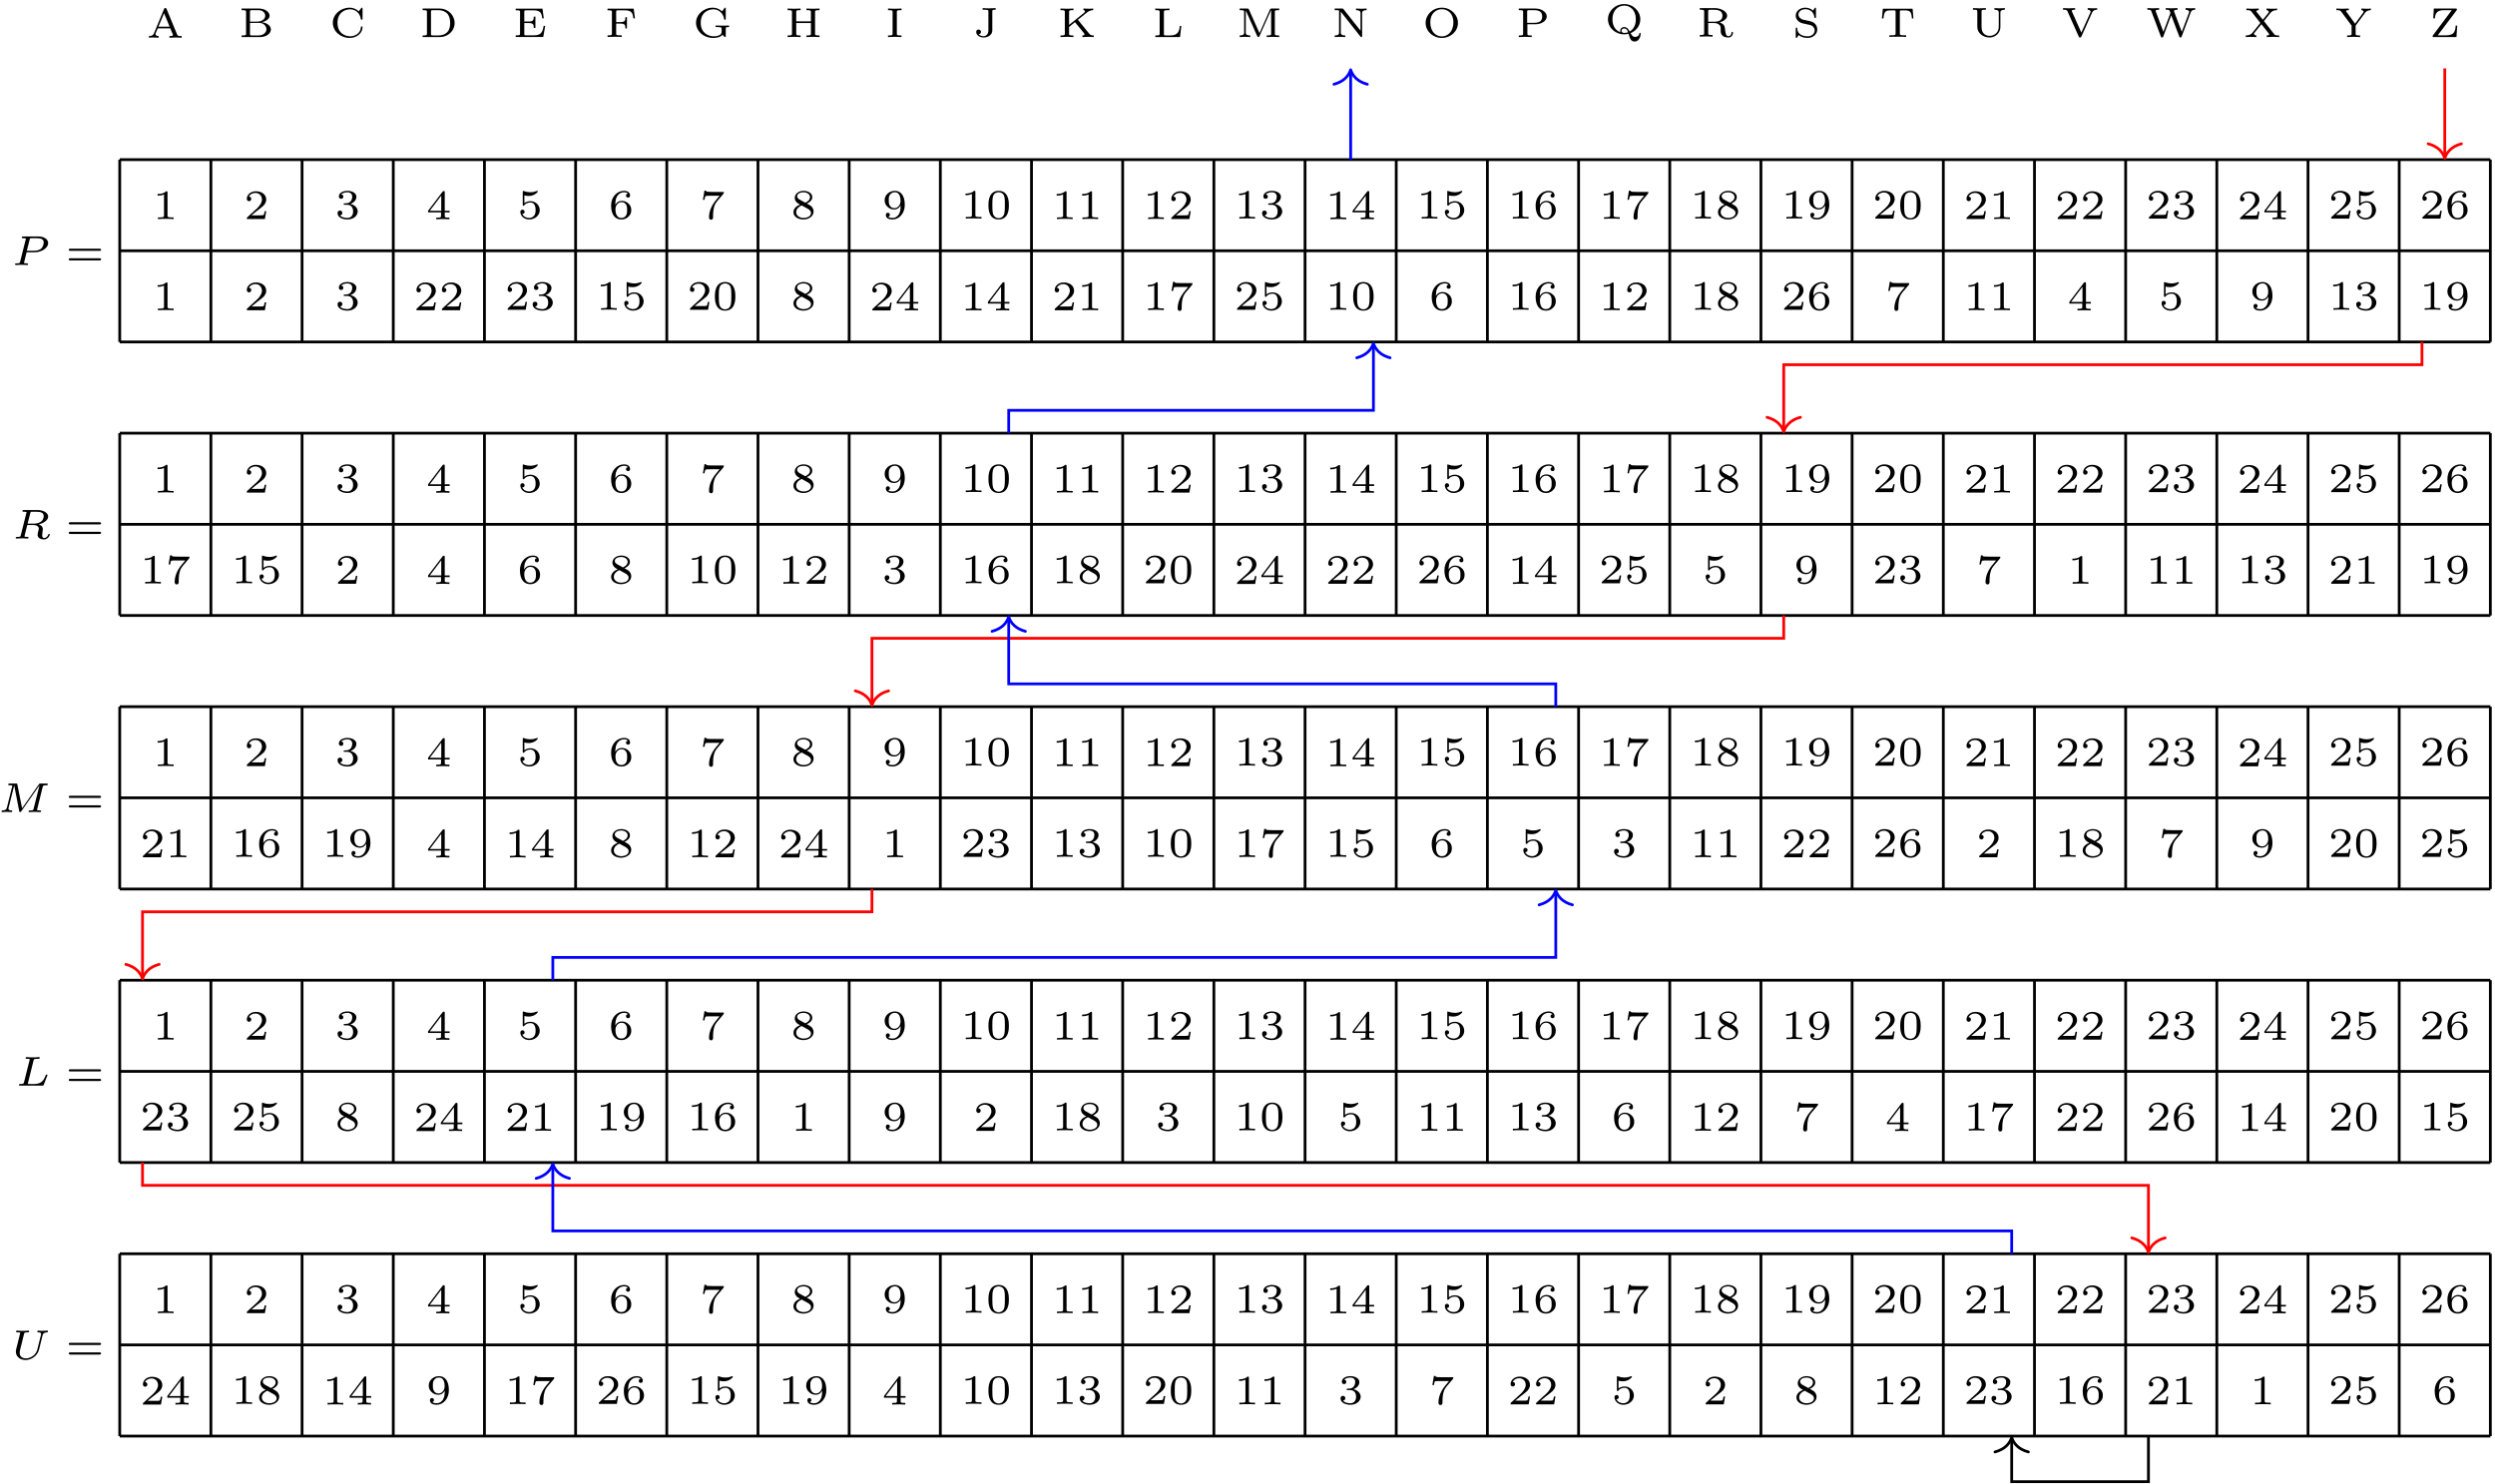 <?xml version="1.0" encoding="UTF-8"?>
<svg xmlns="http://www.w3.org/2000/svg" xmlns:xlink="http://www.w3.org/1999/xlink" width="358pt" height="213pt" viewBox="0 0 358 213" version="1.1">
<defs>
<g>
<symbol overflow="visible" id="glyph0-0">
<path style="stroke:none;" d=""/>
</symbol>
<symbol overflow="visible" id="glyph0-1">
<path style="stroke:none;" d="M 5.031 0 L 5.031 -0.234 L 4.906 -0.234 C 4.484 -0.234 4.453 -0.297 4.375 -0.453 L 2.859 -4.125 C 2.812 -4.25 2.766 -4.266 2.688 -4.266 C 2.562 -4.266 2.531 -4.219 2.5 -4.125 L 1.047 -0.625 C 0.922 -0.312 0.641 -0.234 0.328 -0.234 L 0.328 0 C 0.531 -0.031 0.75 -0.031 0.969 -0.031 C 1.203 -0.031 1.609 0 1.719 0 L 1.719 -0.234 C 1.406 -0.234 1.266 -0.391 1.266 -0.516 C 1.266 -0.547 1.281 -0.562 1.297 -0.641 L 1.594 -1.344 L 3.391 -1.344 L 3.75 -0.484 C 3.766 -0.453 3.781 -0.422 3.781 -0.391 C 3.781 -0.234 3.438 -0.234 3.266 -0.234 L 3.266 0 L 4.203 -0.031 Z M 3.297 -1.578 L 1.688 -1.578 L 2.5 -3.516 Z M 3.297 -1.578 "/>
</symbol>
<symbol overflow="visible" id="glyph0-2">
<path style="stroke:none;" d="M 4.609 -1.094 C 4.609 -1.562 4.141 -2.031 3.297 -2.141 C 3.906 -2.25 4.422 -2.609 4.422 -3.062 C 4.422 -3.609 3.75 -4.094 2.891 -4.094 L 0.406 -4.094 L 0.406 -3.859 L 0.562 -3.859 C 1.047 -3.859 1.047 -3.781 1.047 -3.578 L 1.047 -0.5 C 1.047 -0.312 1.047 -0.234 0.562 -0.234 L 0.406 -0.234 L 0.406 0 L 3.078 0 C 3.953 0 4.609 -0.516 4.609 -1.094 Z M 3.797 -3.062 C 3.797 -2.609 3.344 -2.219 2.656 -2.219 L 1.609 -2.219 L 1.609 -3.625 C 1.609 -3.812 1.609 -3.859 1.891 -3.859 L 2.844 -3.859 C 3.438 -3.859 3.797 -3.469 3.797 -3.062 Z M 3.969 -1.109 C 3.969 -0.672 3.531 -0.234 2.859 -0.234 L 1.891 -0.234 C 1.609 -0.234 1.609 -0.281 1.609 -0.469 L 1.609 -2.031 L 2.953 -2.031 C 3.609 -2.031 3.969 -1.531 3.969 -1.109 Z M 3.969 -1.109 "/>
</symbol>
<symbol overflow="visible" id="glyph0-3">
<path style="stroke:none;" d="M 4.734 -1.406 C 4.734 -1.469 4.719 -1.531 4.609 -1.531 C 4.516 -1.531 4.516 -1.484 4.5 -1.422 C 4.453 -0.516 3.625 -0.109 2.969 -0.109 C 2.25 -0.109 1.141 -0.531 1.141 -2.047 C 1.141 -3.531 2.219 -3.984 2.969 -3.984 C 3.641 -3.984 4.344 -3.516 4.484 -2.609 C 4.5 -2.531 4.5 -2.484 4.609 -2.484 C 4.734 -2.484 4.734 -2.531 4.734 -2.656 L 4.734 -4.047 C 4.734 -4.141 4.734 -4.219 4.625 -4.219 C 4.578 -4.219 4.562 -4.188 4.531 -4.141 L 4.188 -3.688 C 3.844 -4.031 3.375 -4.219 2.891 -4.219 C 1.562 -4.219 0.469 -3.234 0.469 -2.047 C 0.469 -0.844 1.562 0.125 2.891 0.125 C 3.984 0.125 4.734 -0.641 4.734 -1.406 Z M 4.734 -1.406 "/>
</symbol>
<symbol overflow="visible" id="glyph0-4">
<path style="stroke:none;" d="M 5 -2 C 5 -3.156 4.047 -4.094 2.875 -4.094 L 0.406 -4.094 L 0.406 -3.859 L 0.562 -3.859 C 1.031 -3.859 1.031 -3.781 1.031 -3.578 L 1.031 -0.5 C 1.031 -0.312 1.031 -0.234 0.562 -0.234 L 0.406 -0.234 L 0.406 0 L 2.891 0 C 4.047 0 5 -0.891 5 -2 Z M 4.359 -2.016 C 4.359 -1.625 4.297 -1.094 3.984 -0.75 C 3.609 -0.344 3.109 -0.234 2.719 -0.234 L 1.906 -0.234 C 1.609 -0.234 1.609 -0.281 1.609 -0.469 L 1.609 -3.625 C 1.609 -3.812 1.609 -3.859 1.906 -3.859 L 2.703 -3.859 C 3.141 -3.859 3.609 -3.719 3.953 -3.359 C 4.281 -3 4.359 -2.453 4.359 -2.016 Z M 4.359 -2.016 "/>
</symbol>
<symbol overflow="visible" id="glyph0-5">
<path style="stroke:none;" d="M 4.625 -1.594 L 4.406 -1.594 C 4.234 -0.672 4.062 -0.234 2.938 -0.234 L 1.922 -0.234 C 1.625 -0.234 1.625 -0.281 1.625 -0.469 L 1.625 -2 L 2.266 -2 C 2.875 -2 2.984 -1.828 2.984 -1.297 L 3.219 -1.297 L 3.219 -2.922 L 2.984 -2.922 C 2.984 -2.391 2.875 -2.219 2.266 -2.219 L 1.625 -2.219 L 1.625 -3.594 C 1.625 -3.781 1.625 -3.828 1.922 -3.828 L 2.875 -3.828 C 3.875 -3.828 4.094 -3.547 4.203 -2.672 L 4.422 -2.672 L 4.234 -4.062 L 0.391 -4.062 L 0.391 -3.828 L 0.547 -3.828 C 1.016 -3.828 1.016 -3.766 1.016 -3.562 L 1.016 -0.5 C 1.016 -0.312 1.016 -0.234 0.547 -0.234 L 0.391 -0.234 L 0.391 0 L 4.344 0 Z M 4.625 -1.594 "/>
</symbol>
<symbol overflow="visible" id="glyph0-6">
<path style="stroke:none;" d="M 4.328 -2.672 L 4.141 -4.062 L 0.391 -4.062 L 0.391 -3.828 L 0.547 -3.828 C 1.016 -3.828 1.016 -3.766 1.016 -3.562 L 1.016 -0.5 C 1.016 -0.312 1.016 -0.234 0.547 -0.234 L 0.391 -0.234 L 0.391 0 L 1.344 -0.031 C 1.656 -0.031 2.094 -0.031 2.422 0 L 2.422 -0.234 L 2.203 -0.234 C 1.625 -0.234 1.625 -0.312 1.625 -0.5 L 1.625 -1.922 L 2.234 -1.922 C 2.844 -1.922 2.953 -1.75 2.953 -1.219 L 3.172 -1.219 L 3.172 -2.844 L 2.953 -2.844 C 2.953 -2.312 2.844 -2.141 2.234 -2.141 L 1.625 -2.141 L 1.625 -3.594 C 1.625 -3.781 1.625 -3.828 1.922 -3.828 L 2.812 -3.828 C 3.844 -3.828 3.984 -3.484 4.094 -2.672 Z M 4.328 -2.672 "/>
</symbol>
<symbol overflow="visible" id="glyph0-7">
<path style="stroke:none;" d="M 5.219 -1.438 L 5.219 -1.656 C 5.031 -1.656 4.672 -1.641 4.391 -1.641 C 4.062 -1.641 3.562 -1.641 3.266 -1.656 L 3.266 -1.438 L 3.516 -1.438 C 4.141 -1.438 4.141 -1.359 4.141 -1.156 L 4.141 -0.781 C 4.141 -0.641 4.141 -0.406 3.766 -0.25 C 3.469 -0.109 3.078 -0.109 3.016 -0.109 C 2.203 -0.109 1.141 -0.594 1.141 -2.047 C 1.141 -3.547 2.234 -3.984 2.969 -3.984 C 3.406 -3.984 3.75 -3.797 3.969 -3.594 C 4.391 -3.219 4.469 -2.797 4.5 -2.547 C 4.516 -2.484 4.594 -2.484 4.609 -2.484 C 4.734 -2.484 4.734 -2.531 4.734 -2.656 L 4.734 -4.047 C 4.734 -4.141 4.734 -4.219 4.641 -4.219 C 4.578 -4.219 4.578 -4.188 4.531 -4.141 L 4.203 -3.688 C 3.844 -4.016 3.406 -4.219 2.891 -4.219 C 1.547 -4.219 0.469 -3.234 0.469 -2.047 C 0.469 -0.891 1.516 0.125 2.922 0.125 C 3.266 0.125 3.969 0.078 4.266 -0.344 C 4.375 -0.172 4.594 0 4.656 0 C 4.734 0 4.734 -0.078 4.734 -0.172 L 4.734 -1.172 C 4.734 -1.438 4.797 -1.438 5.219 -1.438 Z M 5.219 -1.438 "/>
</symbol>
<symbol overflow="visible" id="glyph0-8">
<path style="stroke:none;" d="M 4.969 0 L 4.969 -0.234 L 4.812 -0.234 C 4.328 -0.234 4.328 -0.312 4.328 -0.5 L 4.328 -3.578 C 4.328 -3.781 4.328 -3.859 4.812 -3.859 L 4.969 -3.859 L 4.969 -4.094 L 4.031 -4.062 L 3.094 -4.094 L 3.094 -3.859 L 3.25 -3.859 C 3.734 -3.859 3.734 -3.781 3.734 -3.578 L 3.734 -2.25 L 1.625 -2.25 L 1.625 -3.578 C 1.625 -3.781 1.625 -3.859 2.094 -3.859 L 2.25 -3.859 L 2.25 -4.094 L 1.328 -4.062 L 0.391 -4.094 L 0.391 -3.859 L 0.547 -3.859 C 1.016 -3.859 1.016 -3.781 1.016 -3.578 L 1.016 -0.5 C 1.016 -0.312 1.016 -0.234 0.547 -0.234 L 0.391 -0.234 L 0.391 0 L 1.328 -0.031 L 2.25 0 L 2.25 -0.234 L 2.094 -0.234 C 1.625 -0.234 1.625 -0.312 1.625 -0.5 L 1.625 -2.016 L 3.734 -2.016 L 3.734 -0.5 C 3.734 -0.312 3.734 -0.234 3.25 -0.234 L 3.094 -0.234 L 3.094 0 L 4.031 -0.031 Z M 4.969 0 "/>
</symbol>
<symbol overflow="visible" id="glyph0-9">
<path style="stroke:none;" d="M 2.297 0 L 2.297 -0.234 L 2.125 -0.234 C 1.625 -0.234 1.625 -0.312 1.625 -0.5 L 1.625 -3.578 C 1.625 -3.781 1.625 -3.859 2.125 -3.859 L 2.297 -3.859 L 2.297 -4.094 L 1.328 -4.062 L 0.359 -4.094 L 0.359 -3.859 L 0.531 -3.859 C 1.016 -3.859 1.016 -3.781 1.016 -3.578 L 1.016 -0.5 C 1.016 -0.312 1.016 -0.234 0.531 -0.234 L 0.359 -0.234 L 0.359 0 L 1.328 -0.031 Z M 2.297 0 "/>
</symbol>
<symbol overflow="visible" id="glyph0-10">
<path style="stroke:none;" d="M 3.266 -3.859 L 3.266 -4.094 L 2.453 -4.062 C 2.141 -4.062 1.703 -4.062 1.391 -4.094 L 1.391 -3.859 L 1.625 -3.859 C 2.219 -3.859 2.219 -3.781 2.219 -3.578 L 2.219 -0.891 C 2.219 -0.328 1.859 -0.062 1.531 -0.062 C 1.438 -0.062 1.078 -0.078 0.828 -0.344 C 1.078 -0.359 1.156 -0.547 1.156 -0.688 C 1.156 -0.906 0.969 -1.016 0.812 -1.016 C 0.688 -1.016 0.469 -0.953 0.469 -0.672 C 0.469 -0.219 0.938 0.125 1.547 0.125 C 2.172 0.125 2.781 -0.25 2.781 -0.891 L 2.781 -3.594 C 2.781 -3.859 2.844 -3.859 3.266 -3.859 Z M 3.266 -3.859 "/>
</symbol>
<symbol overflow="visible" id="glyph0-11">
<path style="stroke:none;" d="M 5.172 0 L 5.172 -0.234 C 4.859 -0.234 4.703 -0.25 4.5 -0.5 L 2.891 -2.484 L 4.172 -3.516 C 4.578 -3.844 4.938 -3.859 5.078 -3.859 L 5.078 -4.094 C 4.984 -4.078 4.766 -4.062 4.531 -4.062 L 3.688 -4.094 L 3.688 -3.859 C 3.781 -3.859 3.906 -3.812 3.906 -3.688 C 3.906 -3.594 3.812 -3.531 3.781 -3.484 L 1.625 -1.75 L 1.625 -3.578 C 1.625 -3.781 1.625 -3.859 2.094 -3.859 L 2.25 -3.859 L 2.25 -4.094 L 1.328 -4.062 L 0.391 -4.094 L 0.391 -3.859 L 0.547 -3.859 C 1.016 -3.859 1.016 -3.781 1.016 -3.578 L 1.016 -0.5 C 1.016 -0.312 1.016 -0.234 0.547 -0.234 L 0.391 -0.234 L 0.391 0 L 1.328 -0.031 L 2.25 0 L 2.25 -0.234 L 2.094 -0.234 C 1.625 -0.234 1.625 -0.312 1.625 -0.5 L 1.625 -1.453 L 2.469 -2.141 L 3.75 -0.578 C 3.797 -0.516 3.844 -0.453 3.844 -0.391 C 3.844 -0.234 3.641 -0.234 3.531 -0.234 L 3.531 0 L 4.453 -0.031 Z M 5.172 0 "/>
</symbol>
<symbol overflow="visible" id="glyph0-12">
<path style="stroke:none;" d="M 4.125 -1.594 L 3.906 -1.594 C 3.844 -0.875 3.656 -0.234 2.562 -0.234 L 1.922 -0.234 C 1.625 -0.234 1.625 -0.281 1.625 -0.469 L 1.625 -3.578 C 1.625 -3.781 1.625 -3.859 2.203 -3.859 L 2.422 -3.859 L 2.422 -4.094 C 2.094 -4.062 1.656 -4.062 1.344 -4.062 L 0.391 -4.094 L 0.391 -3.859 L 0.547 -3.859 C 1.016 -3.859 1.016 -3.781 1.016 -3.578 L 1.016 -0.5 C 1.016 -0.312 1.016 -0.234 0.547 -0.234 L 0.391 -0.234 L 0.391 0 L 3.938 0 Z M 4.125 -1.594 "/>
</symbol>
<symbol overflow="visible" id="glyph0-13">
<path style="stroke:none;" d="M 6.094 0 L 6.094 -0.234 L 5.938 -0.234 C 5.469 -0.234 5.469 -0.312 5.469 -0.5 L 5.469 -3.578 C 5.469 -3.781 5.469 -3.859 5.938 -3.859 L 6.094 -3.859 L 6.094 -4.094 L 5.016 -4.094 C 4.891 -4.094 4.828 -4.094 4.766 -3.953 L 3.266 -0.562 L 1.75 -3.953 C 1.688 -4.094 1.641 -4.094 1.516 -4.094 L 0.422 -4.094 L 0.422 -3.859 L 0.578 -3.859 C 1.062 -3.859 1.062 -3.781 1.062 -3.578 L 1.062 -0.656 C 1.062 -0.5 1.062 -0.234 0.422 -0.234 L 0.422 0 C 0.531 0 0.922 -0.031 1.172 -0.031 C 1.453 -0.031 1.828 0 1.938 0 L 1.938 -0.234 C 1.297 -0.234 1.297 -0.5 1.297 -0.656 L 1.297 -3.797 L 1.312 -3.797 L 2.938 -0.141 C 2.969 -0.094 3 0 3.109 0 C 3.203 0 3.25 -0.094 3.266 -0.141 L 4.922 -3.859 L 4.938 -3.859 L 4.938 -0.5 C 4.938 -0.312 4.938 -0.234 4.453 -0.234 L 4.297 -0.234 L 4.297 0 L 5.188 -0.031 Z M 6.094 0 "/>
</symbol>
<symbol overflow="visible" id="glyph0-14">
<path style="stroke:none;" d="M 4.969 -3.859 L 4.969 -4.094 C 4.859 -4.078 4.469 -4.062 4.219 -4.062 C 3.938 -4.062 3.562 -4.078 3.453 -4.094 L 3.453 -3.859 C 4.094 -3.859 4.094 -3.578 4.094 -3.422 L 4.094 -0.922 L 1.656 -4 C 1.594 -4.078 1.594 -4.094 1.469 -4.094 L 0.391 -4.094 L 0.391 -3.859 L 0.578 -3.859 C 0.719 -3.859 0.875 -3.859 0.984 -3.828 C 1.016 -3.812 1.016 -3.812 1.016 -3.703 L 1.016 -0.656 C 1.016 -0.5 1.016 -0.234 0.391 -0.234 L 0.391 0 C 0.5 0 0.891 -0.031 1.141 -0.031 C 1.422 -0.031 1.797 0 1.906 0 L 1.906 -0.234 C 1.266 -0.234 1.266 -0.5 1.266 -0.656 L 1.266 -3.641 L 4.078 -0.078 C 4.125 -0.016 4.141 0 4.203 0 C 4.328 0 4.328 -0.062 4.328 -0.172 L 4.328 -3.422 C 4.328 -3.578 4.328 -3.859 4.969 -3.859 Z M 4.969 -3.859 "/>
</symbol>
<symbol overflow="visible" id="glyph0-15">
<path style="stroke:none;" d="M 5.109 -2.031 C 5.109 -3.203 4.094 -4.219 2.797 -4.219 C 1.484 -4.219 0.469 -3.203 0.469 -2.031 C 0.469 -0.844 1.5 0.125 2.797 0.125 C 4.094 0.125 5.109 -0.844 5.109 -2.031 Z M 4.453 -2.125 C 4.453 -0.688 3.562 -0.094 2.797 -0.094 C 2.016 -0.094 1.141 -0.688 1.141 -2.125 C 1.141 -3.453 2.031 -4 2.797 -4 C 3.562 -4 4.453 -3.453 4.453 -2.125 Z M 4.453 -2.125 "/>
</symbol>
<symbol overflow="visible" id="glyph0-16">
<path style="stroke:none;" d="M 4.422 -2.953 C 4.422 -3.578 3.688 -4.094 2.797 -4.094 L 0.406 -4.094 L 0.406 -3.859 L 0.562 -3.859 C 1.031 -3.859 1.031 -3.781 1.031 -3.578 L 1.031 -0.5 C 1.031 -0.312 1.031 -0.234 0.562 -0.234 L 0.406 -0.234 L 0.406 0 L 1.328 -0.031 L 2.266 0 L 2.266 -0.234 L 2.109 -0.234 C 1.641 -0.234 1.641 -0.312 1.641 -0.5 L 1.641 -1.844 L 2.844 -1.844 C 3.625 -1.844 4.422 -2.297 4.422 -2.953 Z M 3.766 -2.953 C 3.766 -2.578 3.672 -2.047 2.641 -2.047 L 1.609 -2.047 L 1.609 -3.625 C 1.609 -3.812 1.609 -3.859 1.906 -3.859 L 2.641 -3.859 C 3.578 -3.859 3.766 -3.406 3.766 -2.953 Z M 3.766 -2.953 "/>
</symbol>
<symbol overflow="visible" id="glyph0-17">
<path style="stroke:none;" d="M 5.156 0.047 C 5.156 0 5.156 -0.094 5.062 -0.094 C 4.969 -0.094 4.969 -0.031 4.969 0.031 C 4.922 0.359 4.609 0.5 4.344 0.5 C 4.062 0.5 3.906 0.312 3.719 -0.047 C 4.594 -0.406 5.109 -1.188 5.109 -2.031 C 5.109 -3.203 4.094 -4.219 2.797 -4.219 C 1.484 -4.219 0.469 -3.203 0.469 -2.031 C 0.469 -0.844 1.5 0.125 2.797 0.125 C 2.875 0.125 3.094 0.125 3.422 0.047 C 3.609 0.703 3.75 1.156 4.297 1.156 C 4.906 1.156 5.156 0.469 5.156 0.047 Z M 4.469 -2.031 C 4.469 -1 3.969 -0.5 3.578 -0.281 C 3.438 -0.562 3.219 -0.922 2.797 -0.922 C 2.453 -0.922 2.219 -0.672 2.219 -0.406 C 2.219 -0.266 2.234 -0.234 2.266 -0.172 C 1.625 -0.391 1.109 -1 1.109 -2.031 C 1.109 -3.391 1.984 -4 2.797 -4 C 3.609 -4 4.469 -3.391 4.469 -2.031 Z M 3.359 -0.172 C 3.344 -0.172 3.094 -0.078 2.797 -0.078 C 2.469 -0.078 2.406 -0.312 2.406 -0.406 C 2.406 -0.578 2.578 -0.719 2.797 -0.719 C 3.094 -0.719 3.25 -0.516 3.359 -0.172 Z M 3.359 -0.172 "/>
</symbol>
<symbol overflow="visible" id="glyph0-18">
<path style="stroke:none;" d="M 5.172 -0.562 C 5.172 -0.594 5.172 -0.688 5.062 -0.688 C 4.969 -0.688 4.969 -0.609 4.953 -0.547 C 4.938 -0.266 4.75 -0.062 4.516 -0.062 C 4.188 -0.062 4.109 -0.422 4.062 -0.797 L 4 -1.281 C 3.938 -1.75 3.547 -1.938 3.25 -2.047 C 3.797 -2.188 4.328 -2.531 4.328 -3 C 4.328 -3.609 3.469 -4.094 2.516 -4.094 L 0.406 -4.094 L 0.406 -3.859 L 0.562 -3.859 C 1.031 -3.859 1.031 -3.781 1.031 -3.578 L 1.031 -0.5 C 1.031 -0.312 1.031 -0.234 0.562 -0.234 L 0.406 -0.234 L 0.406 0 L 1.328 -0.031 L 2.25 0 L 2.25 -0.234 L 2.094 -0.234 C 1.609 -0.234 1.609 -0.312 1.609 -0.5 L 1.609 -1.953 L 2.453 -1.953 C 2.781 -1.953 3.016 -1.859 3.172 -1.719 C 3.406 -1.531 3.406 -1.406 3.406 -0.969 C 3.406 -0.578 3.406 -0.328 3.734 -0.078 C 3.875 0.031 4.172 0.125 4.5 0.125 C 5.016 0.125 5.172 -0.328 5.172 -0.562 Z M 3.656 -3 C 3.656 -2.344 3.125 -2.141 2.453 -2.141 L 1.609 -2.141 L 1.609 -3.625 C 1.609 -3.781 1.625 -3.828 1.766 -3.844 C 1.812 -3.859 2.047 -3.859 2.188 -3.859 C 2.797 -3.859 3.656 -3.859 3.656 -3 Z M 3.656 -3 "/>
</symbol>
<symbol overflow="visible" id="glyph0-19">
<path style="stroke:none;" d="M 3.562 -1.094 C 3.562 -1.516 3.328 -1.812 3.25 -1.891 C 2.938 -2.203 2.766 -2.234 2.016 -2.391 L 1.453 -2.516 C 1.141 -2.625 0.859 -2.891 0.859 -3.219 C 0.859 -3.625 1.25 -4 1.844 -4 C 2.156 -4 2.453 -3.906 2.703 -3.719 C 3.062 -3.438 3.125 -3 3.141 -2.859 C 3.156 -2.766 3.172 -2.734 3.266 -2.734 C 3.375 -2.734 3.375 -2.781 3.375 -2.891 L 3.375 -4.047 C 3.375 -4.141 3.375 -4.219 3.281 -4.219 C 3.25 -4.219 3.219 -4.219 3.172 -4.141 L 2.953 -3.797 C 2.609 -4.125 2.172 -4.219 1.828 -4.219 C 1.047 -4.219 0.469 -3.688 0.469 -3.062 C 0.469 -2.766 0.609 -2.5 0.828 -2.297 C 1.094 -2.047 1.297 -2 1.969 -1.859 C 2.594 -1.734 2.734 -1.703 2.922 -1.531 C 2.984 -1.453 3.188 -1.266 3.188 -0.953 C 3.188 -0.531 2.812 -0.109 2.188 -0.109 C 1.672 -0.109 0.734 -0.266 0.688 -1.219 C 0.688 -1.312 0.688 -1.359 0.594 -1.359 C 0.469 -1.359 0.469 -1.297 0.469 -1.188 L 0.469 -0.047 C 0.469 0.062 0.469 0.125 0.562 0.125 C 0.625 0.125 0.641 0.109 0.672 0.047 C 0.688 0.031 0.812 -0.156 0.891 -0.281 C 1.328 0.078 1.906 0.125 2.188 0.125 C 3.016 0.125 3.562 -0.469 3.562 -1.094 Z M 3.562 -1.094 "/>
</symbol>
<symbol overflow="visible" id="glyph0-20">
<path style="stroke:none;" d="M 4.859 -2.656 L 4.734 -4.047 L 0.469 -4.047 L 0.328 -2.656 L 0.562 -2.656 C 0.641 -3.734 0.875 -3.812 1.781 -3.812 C 1.906 -3.812 2.109 -3.812 2.172 -3.812 C 2.297 -3.781 2.297 -3.719 2.297 -3.578 L 2.297 -0.516 C 2.297 -0.312 2.297 -0.234 1.672 -0.234 L 1.406 -0.234 L 1.406 0 C 1.688 -0.031 2.281 -0.031 2.609 -0.031 C 2.922 -0.031 3.516 -0.031 3.812 0 L 3.812 -0.234 L 3.531 -0.234 C 2.906 -0.234 2.906 -0.312 2.906 -0.516 L 2.906 -3.578 C 2.906 -3.719 2.906 -3.781 3.031 -3.812 C 3.094 -3.812 3.297 -3.812 3.422 -3.812 C 4.328 -3.812 4.547 -3.734 4.641 -2.656 Z M 4.859 -2.656 "/>
</symbol>
<symbol overflow="visible" id="glyph0-21">
<path style="stroke:none;" d="M 4.969 -3.859 L 4.969 -4.094 L 4.219 -4.062 C 4 -4.062 3.594 -4.078 3.469 -4.094 L 3.469 -3.859 C 4.094 -3.859 4.094 -3.578 4.094 -3.422 L 4.094 -1.391 C 4.094 -0.578 3.438 -0.109 2.781 -0.109 C 2.359 -0.109 1.625 -0.328 1.625 -1.359 L 1.625 -3.578 C 1.625 -3.781 1.625 -3.859 2.094 -3.859 L 2.25 -3.859 L 2.25 -4.094 L 1.328 -4.062 L 0.391 -4.094 L 0.391 -3.859 L 0.547 -3.859 C 1.016 -3.859 1.016 -3.781 1.016 -3.578 L 1.016 -1.375 C 1.016 -0.516 1.844 0.125 2.766 0.125 C 3.656 0.125 4.328 -0.562 4.328 -1.375 L 4.328 -3.422 C 4.328 -3.578 4.328 -3.859 4.969 -3.859 Z M 4.969 -3.859 "/>
</symbol>
<symbol overflow="visible" id="glyph0-22">
<path style="stroke:none;" d="M 5.125 -3.859 L 5.125 -4.094 C 4.922 -4.062 4.703 -4.062 4.5 -4.062 C 4.25 -4.062 3.844 -4.078 3.766 -4.094 L 3.766 -3.859 C 4.062 -3.859 4.188 -3.719 4.188 -3.578 C 4.188 -3.531 4.172 -3.5 4.156 -3.453 L 2.859 -0.578 L 1.516 -3.594 C 1.484 -3.656 1.484 -3.672 1.484 -3.688 C 1.484 -3.859 1.781 -3.859 1.969 -3.859 L 1.969 -4.094 L 1.031 -4.062 L 0.234 -4.094 L 0.234 -3.859 L 0.344 -3.859 C 0.719 -3.859 0.781 -3.812 0.875 -3.625 L 2.484 -0.016 C 2.531 0.109 2.578 0.125 2.688 0.125 C 2.781 0.125 2.828 0.078 2.859 0 L 4.422 -3.484 C 4.562 -3.781 4.828 -3.859 5.125 -3.859 Z M 5.125 -3.859 "/>
</symbol>
<symbol overflow="visible" id="glyph0-23">
<path style="stroke:none;" d="M 7.078 -3.859 L 7.078 -4.094 C 6.938 -4.078 6.656 -4.062 6.484 -4.062 C 6.203 -4.062 5.766 -4.078 5.703 -4.094 L 5.703 -3.859 C 6.062 -3.844 6.219 -3.688 6.219 -3.547 C 6.219 -3.531 6.219 -3.516 6.188 -3.438 L 5.156 -0.688 L 4.062 -3.578 C 4.047 -3.656 4.047 -3.672 4.047 -3.688 C 4.047 -3.859 4.391 -3.859 4.547 -3.859 L 4.547 -4.094 L 3.625 -4.062 C 3.391 -4.062 3 -4.078 2.859 -4.094 L 2.859 -3.859 L 2.969 -3.859 C 3.281 -3.859 3.328 -3.812 3.375 -3.766 C 3.422 -3.688 3.531 -3.391 3.531 -3.391 C 3.531 -3.391 3.531 -3.375 3.5 -3.312 L 2.516 -0.688 L 1.438 -3.578 C 1.406 -3.656 1.406 -3.672 1.406 -3.688 C 1.406 -3.859 1.75 -3.859 1.906 -3.859 L 1.906 -4.094 L 1 -4.062 C 0.75 -4.062 0.359 -4.078 0.219 -4.094 L 0.219 -3.859 L 0.328 -3.859 C 0.688 -3.859 0.734 -3.797 0.797 -3.625 L 2.156 -0.016 C 2.172 0.047 2.203 0.125 2.328 0.125 C 2.438 0.125 2.469 0.062 2.5 -0.016 L 3.641 -3.062 L 4.797 -0.016 C 4.828 0.047 4.859 0.125 4.969 0.125 C 5.078 0.125 5.109 0.062 5.141 -0.016 L 6.438 -3.469 C 6.484 -3.578 6.578 -3.859 7.078 -3.859 Z M 7.078 -3.859 "/>
</symbol>
<symbol overflow="visible" id="glyph0-24">
<path style="stroke:none;" d="M 5.078 0 L 5.078 -0.234 L 4.938 -0.234 C 4.562 -0.234 4.469 -0.281 4.359 -0.422 L 2.891 -2.297 L 3.844 -3.484 C 4.078 -3.781 4.422 -3.859 4.781 -3.859 L 4.781 -4.094 C 4.547 -4.062 4.312 -4.062 4.078 -4.062 C 3.781 -4.062 3.344 -4.078 3.266 -4.094 L 3.266 -3.859 C 3.5 -3.844 3.594 -3.719 3.594 -3.609 C 3.594 -3.547 3.578 -3.531 3.516 -3.453 L 2.734 -2.484 L 1.844 -3.609 C 1.797 -3.656 1.797 -3.672 1.797 -3.688 C 1.797 -3.781 1.938 -3.859 2.141 -3.859 L 2.141 -4.094 L 1.203 -4.062 C 0.922 -4.062 0.531 -4.078 0.375 -4.094 L 0.375 -3.859 L 0.516 -3.859 C 0.891 -3.859 0.984 -3.797 1.094 -3.656 L 2.375 -2.031 L 1.234 -0.609 C 1.094 -0.453 0.891 -0.234 0.281 -0.234 L 0.281 0 C 0.516 -0.016 0.75 -0.031 0.984 -0.031 C 1.297 -0.031 1.719 0 1.812 0 L 1.812 -0.234 C 1.547 -0.234 1.469 -0.391 1.469 -0.469 C 1.469 -0.531 1.484 -0.562 1.547 -0.625 L 2.531 -1.844 L 3.609 -0.484 C 3.656 -0.422 3.656 -0.391 3.656 -0.391 C 3.656 -0.312 3.531 -0.234 3.297 -0.234 L 3.297 0 L 4.25 -0.031 C 4.531 -0.031 4.906 -0.016 5.078 0 Z M 5.078 0 "/>
</symbol>
<symbol overflow="visible" id="glyph0-25">
<path style="stroke:none;" d="M 5.156 -3.859 L 5.156 -4.094 C 4.953 -4.062 4.75 -4.062 4.531 -4.062 C 4.297 -4.062 3.875 -4.078 3.797 -4.094 L 3.797 -3.859 C 3.969 -3.859 4.109 -3.781 4.109 -3.656 C 4.109 -3.609 4.094 -3.547 4.031 -3.469 L 2.891 -1.922 L 1.656 -3.609 C 1.594 -3.688 1.594 -3.688 1.594 -3.734 C 1.594 -3.844 1.766 -3.859 1.984 -3.859 L 1.984 -4.094 L 1.031 -4.062 C 0.703 -4.062 0.328 -4.078 0.203 -4.094 L 0.203 -3.859 L 0.328 -3.859 C 0.672 -3.859 0.781 -3.812 0.906 -3.641 L 2.391 -1.641 L 2.391 -0.5 C 2.391 -0.312 2.391 -0.234 1.906 -0.234 L 1.75 -0.234 L 1.75 0 L 2.672 -0.031 L 3.609 0 L 3.609 -0.234 L 3.453 -0.234 C 2.969 -0.234 2.969 -0.297 2.969 -0.516 L 2.969 -1.641 L 4.328 -3.484 C 4.578 -3.828 4.969 -3.859 5.156 -3.859 Z M 5.156 -3.859 "/>
</symbol>
<symbol overflow="visible" id="glyph0-26">
<path style="stroke:none;" d="M 4 -1.641 L 3.781 -1.641 C 3.719 -0.828 3.578 -0.25 2.406 -0.25 L 1.203 -0.25 L 3.906 -3.828 C 3.953 -3.891 3.953 -3.906 3.953 -3.969 C 3.953 -4.094 3.891 -4.094 3.781 -4.094 L 0.641 -4.094 L 0.562 -2.688 L 0.797 -2.688 C 0.844 -3.594 1.297 -3.859 2.109 -3.859 L 3.219 -3.859 L 0.531 -0.266 C 0.469 -0.203 0.469 -0.188 0.469 -0.125 C 0.469 0 0.531 0 0.656 0 L 3.891 0 Z M 4 -1.641 "/>
</symbol>
<symbol overflow="visible" id="glyph0-27">
<path style="stroke:none;" d="M 3.016 0 L 3.016 -0.234 L 2.766 -0.234 C 2.141 -0.234 2.141 -0.312 2.141 -0.516 L 2.141 -3.797 C 2.141 -3.984 2.125 -3.984 1.938 -3.984 C 1.547 -3.594 0.938 -3.594 0.719 -3.594 L 0.719 -3.359 C 0.875 -3.359 1.281 -3.359 1.641 -3.531 L 1.641 -0.516 C 1.641 -0.312 1.641 -0.234 1.016 -0.234 L 0.766 -0.234 L 0.766 0 C 1.094 -0.031 1.562 -0.031 1.891 -0.031 C 2.219 -0.031 2.688 -0.031 3.016 0 Z M 3.016 0 "/>
</symbol>
<symbol overflow="visible" id="glyph0-28">
<path style="stroke:none;" d="M 3.219 -1.125 L 3 -1.125 C 2.984 -1.031 2.922 -0.641 2.844 -0.578 C 2.797 -0.531 2.312 -0.531 2.219 -0.531 L 1.109 -0.531 L 1.875 -1.156 C 2.078 -1.328 2.609 -1.703 2.797 -1.891 C 2.969 -2.062 3.219 -2.375 3.219 -2.797 C 3.219 -3.547 2.547 -3.984 1.734 -3.984 C 0.969 -3.984 0.438 -3.469 0.438 -2.906 C 0.438 -2.609 0.688 -2.562 0.75 -2.562 C 0.906 -2.562 1.078 -2.672 1.078 -2.891 C 1.078 -3.016 1 -3.219 0.734 -3.219 C 0.875 -3.516 1.234 -3.75 1.656 -3.75 C 2.281 -3.75 2.609 -3.281 2.609 -2.797 C 2.609 -2.375 2.328 -1.938 1.922 -1.547 L 0.5 -0.25 C 0.438 -0.188 0.438 -0.188 0.438 0 L 3.031 0 Z M 3.219 -1.125 "/>
</symbol>
<symbol overflow="visible" id="glyph0-29">
<path style="stroke:none;" d="M 3.266 -1.031 C 3.266 -1.469 2.938 -1.938 2.219 -2.109 C 2.703 -2.266 3.078 -2.656 3.078 -3.141 C 3.078 -3.625 2.516 -3.984 1.797 -3.984 C 1.094 -3.984 0.562 -3.656 0.562 -3.172 C 0.562 -2.906 0.766 -2.844 0.891 -2.844 C 1.047 -2.844 1.203 -2.938 1.203 -3.156 C 1.203 -3.344 1.078 -3.453 0.906 -3.469 C 1.188 -3.781 1.734 -3.781 1.797 -3.781 C 2.094 -3.781 2.484 -3.641 2.484 -3.141 C 2.484 -2.812 2.297 -2.234 1.688 -2.203 C 1.578 -2.203 1.422 -2.188 1.375 -2.188 C 1.312 -2.172 1.25 -2.172 1.25 -2.078 C 1.25 -1.984 1.312 -1.984 1.406 -1.984 L 1.766 -1.984 C 2.266 -1.984 2.609 -1.641 2.609 -1.031 C 2.609 -0.375 2.219 -0.094 1.781 -0.094 C 1.609 -0.094 1 -0.125 0.734 -0.469 C 0.969 -0.5 1.062 -0.656 1.062 -0.812 C 1.062 -1.016 0.922 -1.156 0.719 -1.156 C 0.562 -1.156 0.375 -1.047 0.375 -0.797 C 0.375 -0.203 1.031 0.125 1.797 0.125 C 2.688 0.125 3.266 -0.438 3.266 -1.031 Z M 3.266 -1.031 "/>
</symbol>
<symbol overflow="visible" id="glyph0-30">
<path style="stroke:none;" d="M 3.375 -0.984 L 3.375 -1.219 L 2.672 -1.219 L 2.672 -3.859 C 2.672 -4 2.672 -4.047 2.531 -4.047 C 2.422 -4.047 2.406 -4.016 2.359 -3.953 L 0.281 -1.219 L 0.281 -0.984 L 2.141 -0.984 L 2.141 -0.5 C 2.141 -0.312 2.141 -0.234 1.641 -0.234 L 1.453 -0.234 L 1.453 0 L 2.406 -0.031 L 3.344 0 L 3.344 -0.234 L 3.172 -0.234 C 2.672 -0.234 2.672 -0.312 2.672 -0.5 L 2.672 -0.984 Z M 2.172 -1.219 L 0.531 -1.219 L 2.172 -3.391 Z M 2.172 -1.219 "/>
</symbol>
<symbol overflow="visible" id="glyph0-31">
<path style="stroke:none;" d="M 3.219 -1.203 C 3.219 -1.891 2.672 -2.5 1.891 -2.5 C 1.516 -2.5 1.203 -2.375 1.016 -2.219 L 1.016 -3.328 C 1.219 -3.266 1.422 -3.25 1.625 -3.25 C 1.766 -3.25 2.094 -3.25 2.469 -3.453 C 2.578 -3.516 2.938 -3.766 2.938 -3.891 C 2.938 -3.969 2.891 -3.984 2.859 -3.984 C 2.844 -3.984 2.844 -3.984 2.766 -3.953 C 2.562 -3.875 2.25 -3.781 1.859 -3.781 C 1.562 -3.781 1.25 -3.844 0.969 -3.938 C 0.922 -3.969 0.891 -3.984 0.875 -3.984 C 0.781 -3.984 0.781 -3.906 0.781 -3.812 L 0.781 -2.016 C 0.781 -1.922 0.781 -1.844 0.891 -1.844 C 0.953 -1.844 0.969 -1.875 1 -1.922 C 1.156 -2.109 1.422 -2.312 1.891 -2.312 C 2.625 -2.312 2.625 -1.422 2.625 -1.234 C 2.625 -1 2.609 -0.656 2.406 -0.406 C 2.219 -0.188 1.938 -0.094 1.688 -0.094 C 1.281 -0.094 0.859 -0.312 0.719 -0.672 C 1.016 -0.672 1.047 -0.906 1.047 -0.969 C 1.047 -1.141 0.922 -1.281 0.734 -1.281 C 0.688 -1.281 0.438 -1.25 0.438 -0.953 C 0.438 -0.406 0.953 0.125 1.703 0.125 C 2.531 0.125 3.219 -0.453 3.219 -1.203 Z M 3.219 -1.203 "/>
</symbol>
<symbol overflow="visible" id="glyph0-32">
<path style="stroke:none;" d="M 3.266 -1.219 C 3.266 -1.422 3.25 -1.812 2.891 -2.141 C 2.672 -2.344 2.406 -2.547 1.906 -2.547 C 1.484 -2.547 1.172 -2.328 0.969 -1.984 C 0.984 -2.281 1 -2.781 1.203 -3.141 C 1.469 -3.609 1.859 -3.781 2.219 -3.781 C 2.359 -3.781 2.641 -3.766 2.781 -3.594 C 2.562 -3.547 2.516 -3.406 2.516 -3.297 C 2.516 -3.141 2.625 -3.016 2.812 -3.016 C 2.984 -3.016 3.094 -3.125 3.094 -3.312 C 3.094 -3.688 2.828 -3.984 2.219 -3.984 C 1.281 -3.984 0.375 -3.172 0.375 -1.891 C 0.375 -0.438 1.047 0.125 1.844 0.125 C 2.078 0.125 2.484 0.094 2.844 -0.266 C 3.047 -0.453 3.266 -0.688 3.266 -1.219 Z M 2.672 -1.219 C 2.672 -0.812 2.656 -0.609 2.453 -0.359 C 2.312 -0.188 2.125 -0.094 1.844 -0.094 C 1 -0.094 1 -1.125 1 -1.359 C 1 -1.859 1.328 -2.359 1.875 -2.359 C 2.188 -2.359 2.359 -2.234 2.5 -2.047 C 2.672 -1.812 2.672 -1.531 2.672 -1.219 Z M 2.672 -1.219 "/>
</symbol>
<symbol overflow="visible" id="glyph0-33">
<path style="stroke:none;" d="M 3.469 -3.859 L 1.922 -3.859 C 1.688 -3.859 1.531 -3.859 1.297 -3.875 C 1.016 -3.891 0.938 -3.906 0.906 -4.047 L 0.688 -4.047 L 0.469 -2.734 L 0.688 -2.734 C 0.719 -2.859 0.766 -3.219 0.859 -3.281 C 0.906 -3.312 1.422 -3.312 1.516 -3.312 L 2.859 -3.312 L 2.328 -2.672 C 1.75 -1.969 1.344 -1.125 1.344 -0.219 C 1.344 -0.156 1.344 0.125 1.641 0.125 C 1.922 0.125 1.922 -0.156 1.922 -0.234 L 1.922 -0.391 C 1.922 -1.547 2.172 -2.125 2.469 -2.484 L 3.422 -3.609 C 3.469 -3.672 3.469 -3.688 3.469 -3.859 Z M 3.469 -3.859 "/>
</symbol>
<symbol overflow="visible" id="glyph0-34">
<path style="stroke:none;" d="M 3.266 -1.016 C 3.266 -1.438 3.016 -1.672 2.938 -1.766 C 2.812 -1.875 2.516 -2.047 2.297 -2.156 C 2.75 -2.359 3.078 -2.656 3.078 -3.078 C 3.078 -3.672 2.453 -3.984 1.828 -3.984 C 1.156 -3.984 0.562 -3.578 0.562 -2.969 C 0.562 -2.594 0.812 -2.312 1.062 -2.156 L 1.328 -2.016 C 0.938 -1.859 0.375 -1.531 0.375 -0.922 C 0.375 -0.219 1.125 0.125 1.812 0.125 C 2.609 0.125 3.266 -0.359 3.266 -1.016 Z M 2.75 -3.078 C 2.75 -2.609 2.25 -2.375 2.078 -2.281 L 1.219 -2.75 C 1.203 -2.766 0.906 -2.922 0.906 -3.203 C 0.906 -3.594 1.375 -3.781 1.812 -3.781 C 2.281 -3.781 2.75 -3.531 2.75 -3.078 Z M 2.891 -0.812 C 2.891 -0.328 2.344 -0.094 1.828 -0.094 C 1.281 -0.094 0.766 -0.406 0.766 -0.922 C 0.766 -1.438 1.234 -1.766 1.562 -1.891 L 2.438 -1.406 C 2.562 -1.328 2.891 -1.156 2.891 -0.812 Z M 2.891 -0.812 "/>
</symbol>
<symbol overflow="visible" id="glyph0-35">
<path style="stroke:none;" d="M 3.266 -1.969 C 3.266 -3.422 2.609 -3.984 1.844 -3.984 C 1.078 -3.984 0.375 -3.422 0.375 -2.641 C 0.375 -2.188 0.547 -1.938 0.766 -1.719 C 1.016 -1.469 1.312 -1.312 1.75 -1.312 C 2.266 -1.312 2.547 -1.656 2.672 -1.891 C 2.672 -1.438 2.641 -0.984 2.422 -0.625 C 2.266 -0.391 1.984 -0.094 1.516 -0.094 C 1.375 -0.094 1.047 -0.109 0.891 -0.266 C 1.078 -0.312 1.125 -0.438 1.125 -0.547 C 1.125 -0.703 1.016 -0.844 0.844 -0.844 C 0.672 -0.844 0.547 -0.719 0.547 -0.531 C 0.547 -0.047 1 0.125 1.516 0.125 C 2.438 0.125 3.266 -0.719 3.266 -1.969 Z M 2.656 -2.516 C 2.656 -1.984 2.297 -1.5 1.781 -1.5 C 1.406 -1.5 1.25 -1.688 1.156 -1.812 C 0.984 -2.047 0.969 -2.297 0.969 -2.641 C 0.969 -2.984 0.969 -3.219 1.172 -3.469 C 1.344 -3.672 1.531 -3.781 1.844 -3.781 C 2.656 -3.781 2.656 -2.766 2.656 -2.516 Z M 2.656 -2.516 "/>
</symbol>
<symbol overflow="visible" id="glyph0-36">
<path style="stroke:none;" d="M 3.297 -1.906 C 3.297 -2.344 3.297 -3.984 1.828 -3.984 C 0.359 -3.984 0.359 -2.344 0.359 -1.906 C 0.359 -1.484 0.359 0.125 1.828 0.125 C 3.297 0.125 3.297 -1.484 3.297 -1.906 Z M 2.719 -1.984 C 2.719 -1.609 2.719 -1 2.625 -0.672 C 2.453 -0.141 2.016 -0.062 1.828 -0.062 C 1.578 -0.062 1.172 -0.188 1.016 -0.688 C 0.922 -1.031 0.922 -1.609 0.922 -1.984 C 0.922 -2.391 0.922 -2.844 1.016 -3.172 C 1.156 -3.703 1.609 -3.781 1.828 -3.781 C 2.094 -3.781 2.5 -3.656 2.625 -3.203 C 2.719 -2.891 2.719 -2.453 2.719 -1.984 Z M 2.719 -1.984 "/>
</symbol>
<symbol overflow="visible" id="glyph1-0">
<path style="stroke:none;" d=""/>
</symbol>
<symbol overflow="visible" id="glyph1-1">
<path style="stroke:none;" d="M 2.172 -1.828 L 3.375 -1.828 C 4.266 -1.828 5.266 -2.422 5.266 -3.141 C 5.266 -3.672 4.703 -4.094 3.891 -4.094 L 1.688 -4.094 C 1.562 -4.094 1.484 -4.094 1.484 -3.938 C 1.484 -3.844 1.562 -3.844 1.672 -3.844 C 1.781 -3.844 1.938 -3.844 2.062 -3.812 C 2.062 -3.734 2.062 -3.703 2.031 -3.609 L 1.25 -0.5 C 1.203 -0.281 1.188 -0.234 0.734 -0.234 C 0.594 -0.234 0.516 -0.234 0.516 -0.094 C 0.516 -0.047 0.562 0 0.625 0 C 0.75 0 0.891 -0.016 1.016 -0.016 C 1.156 -0.016 1.297 -0.031 1.422 -0.031 C 1.562 -0.031 1.703 -0.016 1.844 -0.016 C 1.969 -0.016 2.125 0 2.25 0 C 2.281 0 2.375 0 2.375 -0.156 C 2.375 -0.234 2.312 -0.234 2.188 -0.234 C 2.172 -0.234 2.062 -0.234 1.953 -0.25 C 1.844 -0.266 1.797 -0.266 1.797 -0.328 C 1.797 -0.359 1.812 -0.375 1.828 -0.438 Z M 2.609 -3.641 C 2.656 -3.844 2.656 -3.844 2.906 -3.844 L 3.688 -3.844 C 4.219 -3.844 4.625 -3.703 4.625 -3.25 C 4.625 -3.062 4.547 -2.578 4.219 -2.312 C 3.938 -2.109 3.562 -2.047 3.219 -2.047 L 2.203 -2.047 Z M 2.609 -3.641 "/>
</symbol>
<symbol overflow="visible" id="glyph1-2">
<path style="stroke:none;" d="M 2.609 -3.641 C 2.656 -3.844 2.656 -3.844 2.906 -3.844 L 3.5 -3.844 C 4.094 -3.844 4.531 -3.703 4.531 -3.219 C 4.531 -3.016 4.438 -2.578 4.031 -2.359 C 3.797 -2.219 3.469 -2.141 3.062 -2.141 L 2.219 -2.141 Z M 3.828 -2.031 C 4.406 -2.172 5.172 -2.578 5.172 -3.156 C 5.172 -3.656 4.547 -4.094 3.609 -4.094 L 1.688 -4.094 C 1.562 -4.094 1.484 -4.094 1.484 -3.938 C 1.484 -3.844 1.562 -3.844 1.672 -3.844 C 1.781 -3.844 1.938 -3.844 2.062 -3.812 C 2.062 -3.75 2.062 -3.703 2.031 -3.609 L 1.25 -0.5 C 1.203 -0.281 1.188 -0.234 0.734 -0.234 C 0.609 -0.234 0.594 -0.234 0.562 -0.219 C 0.531 -0.203 0.516 -0.125 0.516 -0.078 C 0.516 -0.062 0.531 0 0.609 0 C 0.797 0 1.234 -0.031 1.406 -0.031 C 1.781 -0.031 1.391 -0.031 1.828 -0.016 C 1.953 -0.016 2.094 0 2.219 0 C 2.266 0 2.297 0 2.328 -0.047 C 2.344 -0.062 2.359 -0.125 2.359 -0.156 C 2.344 -0.234 2.297 -0.234 2.156 -0.234 C 2.078 -0.234 2 -0.25 1.922 -0.25 C 1.812 -0.266 1.781 -0.266 1.781 -0.328 C 1.781 -0.359 1.781 -0.375 1.797 -0.438 L 2.172 -1.938 L 3.047 -1.938 C 3.562 -1.938 3.828 -1.703 3.828 -1.422 C 3.828 -1.344 3.781 -1.141 3.734 -1 C 3.672 -0.734 3.656 -0.641 3.656 -0.531 C 3.656 -0.094 4.062 0.125 4.578 0.125 C 5.141 0.125 5.406 -0.438 5.406 -0.578 C 5.406 -0.609 5.375 -0.672 5.297 -0.672 C 5.219 -0.672 5.188 -0.625 5.188 -0.578 C 5.047 -0.172 4.75 -0.078 4.609 -0.078 C 4.453 -0.078 4.312 -0.125 4.312 -0.484 C 4.312 -0.625 4.359 -0.953 4.375 -1.109 C 4.375 -1.172 4.406 -1.297 4.406 -1.344 C 4.406 -1.734 4.094 -1.938 3.828 -2.031 Z M 3.828 -2.031 "/>
</symbol>
<symbol overflow="visible" id="glyph1-3">
<path style="stroke:none;" d="M 6.438 -3.609 C 6.5 -3.797 6.5 -3.844 6.984 -3.844 C 7.094 -3.844 7.172 -3.844 7.172 -4 C 7.172 -4.094 7.094 -4.094 6.984 -4.094 L 6.141 -4.094 C 5.969 -4.094 5.953 -4.078 5.859 -3.938 L 3.484 -0.547 L 2.812 -3.922 C 2.781 -4.094 2.75 -4.094 2.594 -4.094 L 1.703 -4.094 C 1.578 -4.094 1.5 -4.094 1.5 -3.938 C 1.5 -3.844 1.578 -3.844 1.688 -3.844 C 1.797 -3.844 1.953 -3.844 2.078 -3.812 C 2.078 -3.75 2.078 -3.703 2.047 -3.609 L 1.312 -0.672 C 1.25 -0.422 1.141 -0.25 0.656 -0.234 C 0.578 -0.234 0.531 -0.172 0.531 -0.078 C 0.531 -0.062 0.547 0 0.641 0 C 0.781 0 1.125 -0.031 1.281 -0.031 L 1.609 -0.016 C 1.719 -0.016 1.844 0 1.938 0 C 2.062 0 2.078 -0.125 2.078 -0.156 C 2.047 -0.234 2 -0.234 1.922 -0.234 C 1.641 -0.25 1.531 -0.328 1.531 -0.484 C 1.531 -0.516 1.531 -0.531 1.547 -0.609 L 2.344 -3.797 L 2.359 -3.797 L 3.062 -0.172 C 3.094 -0.062 3.109 0 3.203 0 C 3.297 0 3.344 -0.062 3.375 -0.125 L 5.984 -3.844 L 5.141 -0.5 C 5.094 -0.281 5.078 -0.234 4.625 -0.234 C 4.5 -0.234 4.484 -0.234 4.469 -0.219 C 4.438 -0.203 4.406 -0.125 4.406 -0.078 C 4.422 -0.062 4.422 0 4.516 0 C 4.625 0 4.766 -0.016 4.891 -0.016 C 5.016 -0.016 5.156 -0.031 5.281 -0.031 C 5.281 -0.031 5.703 -0.016 5.703 -0.016 C 5.812 -0.016 5.953 0 6.078 0 C 6.109 0 6.156 0 6.188 -0.047 C 6.188 -0.062 6.219 -0.125 6.219 -0.156 C 6.203 -0.234 6.141 -0.234 6.016 -0.234 C 5.938 -0.234 5.844 -0.25 5.781 -0.25 C 5.672 -0.266 5.625 -0.266 5.625 -0.328 C 5.625 -0.359 5.641 -0.375 5.656 -0.438 Z M 6.438 -3.609 "/>
</symbol>
<symbol overflow="visible" id="glyph1-4">
<path style="stroke:none;" d="M 2.594 -3.594 C 2.641 -3.797 2.656 -3.844 3.266 -3.844 C 3.406 -3.844 3.484 -3.844 3.484 -4 C 3.484 -4.016 3.469 -4.094 3.375 -4.094 C 3.234 -4.094 3.078 -4.062 2.938 -4.062 C 2.781 -4.062 2.609 -4.062 2.438 -4.062 C 2.297 -4.062 2.172 -4.062 2.031 -4.062 C 1.891 -4.062 1.734 -4.094 1.594 -4.094 C 1.562 -4.094 1.469 -4.094 1.469 -3.938 C 1.469 -3.844 1.547 -3.844 1.656 -3.844 C 1.766 -3.844 1.922 -3.844 2.047 -3.812 C 2.047 -3.75 2.047 -3.703 2.016 -3.609 L 1.234 -0.5 C 1.172 -0.281 1.172 -0.234 0.719 -0.234 C 0.578 -0.234 0.5 -0.234 0.5 -0.094 C 0.5 0 0.578 0 0.688 0 L 3.859 0 C 4.016 0 4.016 0 4.062 -0.125 C 4.125 -0.266 4.594 -1.469 4.594 -1.5 C 4.594 -1.562 4.547 -1.594 4.469 -1.594 C 4.406 -1.594 4.375 -1.562 4.344 -1.484 C 4.078 -0.812 3.781 -0.234 2.703 -0.234 L 1.969 -0.234 C 1.859 -0.234 1.844 -0.234 1.766 -0.25 Z M 2.594 -3.594 "/>
</symbol>
<symbol overflow="visible" id="glyph1-5">
<path style="stroke:none;" d="M 4.484 -3.406 C 4.547 -3.656 4.656 -3.828 5.141 -3.844 C 5.219 -3.844 5.266 -3.891 5.266 -3.984 C 5.266 -4.047 5.234 -4.094 5.172 -4.094 C 5.031 -4.094 4.672 -4.062 4.531 -4.062 L 4.203 -4.062 C 4.094 -4.062 3.969 -4.094 3.875 -4.094 C 3.766 -4.094 3.734 -4.016 3.734 -3.938 C 3.734 -3.844 3.844 -3.844 3.891 -3.844 C 4.172 -3.844 4.281 -3.766 4.281 -3.609 C 4.281 -3.594 4.281 -3.547 4.266 -3.516 L 3.734 -1.375 C 3.547 -0.641 2.812 -0.109 2.094 -0.109 C 1.734 -0.109 1.203 -0.25 1.203 -0.922 C 1.203 -1.062 1.234 -1.203 1.266 -1.344 L 1.828 -3.609 C 1.875 -3.797 1.891 -3.844 2.375 -3.844 C 2.484 -3.844 2.562 -3.844 2.562 -3.984 C 2.562 -4.047 2.516 -4.094 2.453 -4.094 C 2.328 -4.094 2.188 -4.062 2.062 -4.062 C 1.922 -4.062 1.797 -4.062 1.656 -4.062 C 1.516 -4.062 1.375 -4.062 1.25 -4.062 C 1.109 -4.062 0.969 -4.094 0.828 -4.094 C 0.797 -4.094 0.688 -4.094 0.688 -3.938 C 0.688 -3.844 0.781 -3.844 0.891 -3.844 C 1 -3.844 1.156 -3.844 1.281 -3.812 L 1.266 -3.688 C 1.25 -3.625 1.203 -3.406 1.156 -3.266 L 1.031 -2.75 L 0.688 -1.375 C 0.656 -1.234 0.656 -1.156 0.656 -1.078 C 0.656 -0.359 1.25 0.125 2.062 0.125 C 2.875 0.125 3.75 -0.469 3.984 -1.375 Z M 4.484 -3.406 "/>
</symbol>
<symbol overflow="visible" id="glyph2-0">
<path style="stroke:none;" d=""/>
</symbol>
<symbol overflow="visible" id="glyph2-1">
<path style="stroke:none;" d="M 4.891 -2.031 C 4.984 -2.031 5.109 -2.031 5.109 -2.188 C 5.109 -2.344 4.953 -2.344 4.859 -2.344 L 0.719 -2.344 C 0.641 -2.344 0.469 -2.344 0.469 -2.188 C 0.469 -2.031 0.609 -2.031 0.688 -2.031 Z M 4.859 -0.656 C 4.953 -0.656 5.109 -0.656 5.109 -0.812 C 5.109 -0.969 4.984 -0.969 4.891 -0.969 L 0.688 -0.969 C 0.609 -0.969 0.469 -0.969 0.469 -0.812 C 0.469 -0.656 0.641 -0.656 0.719 -0.656 Z M 4.859 -0.656 "/>
</symbol>
</g>
</defs>
<g id="surface1">
<g style="fill:rgb(0%,0%,0%);fill-opacity:1;">
  <use xlink:href="#glyph0-1" x="21.042" y="5.411"/>
</g>
<g style="fill:rgb(0%,0%,0%);fill-opacity:1;">
  <use xlink:href="#glyph0-2" x="34.26" y="5.318"/>
</g>
<g style="fill:rgb(0%,0%,0%);fill-opacity:1;">
  <use xlink:href="#glyph0-3" x="47.286" y="5.318"/>
</g>
<g style="fill:rgb(0%,0%,0%);fill-opacity:1;">
  <use xlink:href="#glyph0-4" x="60.232" y="5.318"/>
</g>
<g style="fill:rgb(0%,0%,0%);fill-opacity:1;">
  <use xlink:href="#glyph0-5" x="73.605" y="5.306"/>
</g>
<g style="fill:rgb(0%,0%,0%);fill-opacity:1;">
  <use xlink:href="#glyph0-6" x="86.786" y="5.306"/>
</g>
<g style="fill:rgb(0%,0%,0%);fill-opacity:1;">
  <use xlink:href="#glyph0-7" x="99.403" y="5.318"/>
</g>
<g style="fill:rgb(0%,0%,0%);fill-opacity:1;">
  <use xlink:href="#glyph0-8" x="112.623" y="5.318"/>
</g>
<g style="fill:rgb(0%,0%,0%);fill-opacity:1;">
  <use xlink:href="#glyph0-9" x="127.06" y="5.318"/>
</g>
<g style="fill:rgb(0%,0%,0%);fill-opacity:1;">
  <use xlink:href="#glyph0-10" x="139.602" y="5.255"/>
</g>
<g style="fill:rgb(0%,0%,0%);fill-opacity:1;">
  <use xlink:href="#glyph0-11" x="151.774" y="5.318"/>
</g>
<g style="fill:rgb(0%,0%,0%);fill-opacity:1;">
  <use xlink:href="#glyph0-12" x="165.38" y="5.318"/>
</g>
<g style="fill:rgb(0%,0%,0%);fill-opacity:1;">
  <use xlink:href="#glyph0-13" x="177.455" y="5.318"/>
</g>
<g style="fill:rgb(0%,0%,0%);fill-opacity:1;">
  <use xlink:href="#glyph0-14" x="191.121" y="5.318"/>
</g>
<g style="fill:rgb(0%,0%,0%);fill-opacity:1;">
  <use xlink:href="#glyph0-15" x="204.088" y="5.318"/>
</g>
<g style="fill:rgb(0%,0%,0%);fill-opacity:1;">
  <use xlink:href="#glyph0-16" x="217.517" y="5.318"/>
</g>
<g style="fill:rgb(0%,0%,0%);fill-opacity:1;">
  <use xlink:href="#glyph0-17" x="230.254" y="4.801"/>
</g>
<g style="fill:rgb(0%,0%,0%);fill-opacity:1;">
  <use xlink:href="#glyph0-18" x="243.492" y="5.255"/>
</g>
<g style="fill:rgb(0%,0%,0%);fill-opacity:1;">
  <use xlink:href="#glyph0-19" x="257.194" y="5.318"/>
</g>
<g style="fill:rgb(0%,0%,0%);fill-opacity:1;">
  <use xlink:href="#glyph0-20" x="269.697" y="5.297"/>
</g>
<g style="fill:rgb(0%,0%,0%);fill-opacity:1;">
  <use xlink:href="#glyph0-21" x="282.702" y="5.255"/>
</g>
<g style="fill:rgb(0%,0%,0%);fill-opacity:1;">
  <use xlink:href="#glyph0-22" x="295.785" y="5.255"/>
</g>
<g style="fill:rgb(0%,0%,0%);fill-opacity:1;">
  <use xlink:href="#glyph0-23" x="307.9" y="5.255"/>
</g>
<g style="fill:rgb(0%,0%,0%);fill-opacity:1;">
  <use xlink:href="#glyph0-24" x="321.951" y="5.318"/>
</g>
<g style="fill:rgb(0%,0%,0%);fill-opacity:1;">
  <use xlink:href="#glyph0-25" x="335.034" y="5.318"/>
</g>
<g style="fill:rgb(0%,0%,0%);fill-opacity:1;">
  <use xlink:href="#glyph0-26" x="348.58" y="5.318"/>
</g>
<g style="fill:rgb(0%,0%,0%);fill-opacity:1;">
  <use xlink:href="#glyph1-1" x="1.645" y="38.026"/>
</g>
<g style="fill:rgb(0%,0%,0%);fill-opacity:1;">
  <use xlink:href="#glyph2-1" x="9.397" y="38.026"/>
</g>
<g style="fill:rgb(0%,0%,0%);fill-opacity:1;">
  <use xlink:href="#glyph1-2" x="1.741" y="77.275"/>
</g>
<g style="fill:rgb(0%,0%,0%);fill-opacity:1;">
  <use xlink:href="#glyph2-1" x="9.396" y="77.275"/>
</g>
<g style="fill:rgb(0%,0%,0%);fill-opacity:1;">
  <use xlink:href="#glyph1-3" x="-0.313" y="116.524"/>
</g>
<g style="fill:rgb(0%,0%,0%);fill-opacity:1;">
  <use xlink:href="#glyph2-1" x="9.396" y="116.524"/>
</g>
<g style="fill:rgb(0%,0%,0%);fill-opacity:1;">
  <use xlink:href="#glyph1-4" x="2.217" y="155.773"/>
</g>
<g style="fill:rgb(0%,0%,0%);fill-opacity:1;">
  <use xlink:href="#glyph2-1" x="9.397" y="155.773"/>
</g>
<g style="fill:rgb(0%,0%,0%);fill-opacity:1;">
  <use xlink:href="#glyph1-5" x="1.621" y="195.022"/>
</g>
<g style="fill:rgb(0%,0%,0%);fill-opacity:1;">
  <use xlink:href="#glyph2-1" x="9.397" y="195.022"/>
</g>
<path style="fill:none;stroke-width:0.399;stroke-linecap:butt;stroke-linejoin:miter;stroke:rgb(0%,0%,0%);stroke-opacity:1;stroke-miterlimit:10;" d="M 0.001 -39.248 L 340.157 -39.248 M 0.001 -26.166 L 340.157 -26.166 M 0.001 -13.088 L 340.157 -13.088 M 0.001 -39.248 L 0.001 -13.084 M 13.083 -39.248 L 13.083 -13.084 M 26.165 -39.248 L 26.165 -13.084 M 39.251 -39.248 L 39.251 -13.084 M 52.333 -39.248 L 52.333 -13.084 M 65.415 -39.248 L 65.415 -13.084 M 78.497 -39.248 L 78.497 -13.084 M 91.583 -39.248 L 91.583 -13.084 M 104.665 -39.248 L 104.665 -13.084 M 117.747 -39.248 L 117.747 -13.084 M 130.829 -39.248 L 130.829 -13.084 M 143.911 -39.248 L 143.911 -13.084 M 156.997 -39.248 L 156.997 -13.084 M 170.079 -39.248 L 170.079 -13.084 M 183.161 -39.248 L 183.161 -13.084 M 196.243 -39.248 L 196.243 -13.084 M 209.329 -39.248 L 209.329 -13.084 M 222.411 -39.248 L 222.411 -13.084 M 235.493 -39.248 L 235.493 -13.084 M 248.575 -39.248 L 248.575 -13.084 M 261.661 -39.248 L 261.661 -13.084 M 274.743 -39.248 L 274.743 -13.084 M 287.825 -39.248 L 287.825 -13.084 M 300.907 -39.248 L 300.907 -13.084 M 313.993 -39.248 L 313.993 -13.084 M 327.075 -39.248 L 327.075 -13.084 M 340.153 -39.248 L 340.153 -13.084 " transform="matrix(1,0,0,-1,17.179,9.818)"/>
<g style="fill:rgb(0%,0%,0%);fill-opacity:1;">
  <use xlink:href="#glyph0-27" x="21.894" y="31.43"/>
</g>
<g style="fill:rgb(0%,0%,0%);fill-opacity:1;">
  <use xlink:href="#glyph0-28" x="34.977" y="31.43"/>
</g>
<g style="fill:rgb(0%,0%,0%);fill-opacity:1;">
  <use xlink:href="#glyph0-29" x="48.06" y="31.367"/>
</g>
<g style="fill:rgb(0%,0%,0%);fill-opacity:1;">
  <use xlink:href="#glyph0-30" x="61.143" y="31.46"/>
</g>
<g style="fill:rgb(0%,0%,0%);fill-opacity:1;">
  <use xlink:href="#glyph0-31" x="74.226" y="31.367"/>
</g>
<g style="fill:rgb(0%,0%,0%);fill-opacity:1;">
  <use xlink:href="#glyph0-32" x="87.309" y="31.367"/>
</g>
<g style="fill:rgb(0%,0%,0%);fill-opacity:1;">
  <use xlink:href="#glyph0-33" x="100.392" y="31.4"/>
</g>
<g style="fill:rgb(0%,0%,0%);fill-opacity:1;">
  <use xlink:href="#glyph0-34" x="113.475" y="31.367"/>
</g>
<g style="fill:rgb(0%,0%,0%);fill-opacity:1;">
  <use xlink:href="#glyph0-35" x="126.558" y="31.367"/>
</g>
<g style="fill:rgb(0%,0%,0%);fill-opacity:1;">
  <use xlink:href="#glyph0-27" x="137.815" y="31.367"/>
  <use xlink:href="#glyph0-36" x="141.467" y="31.367"/>
</g>
<g style="fill:rgb(0%,0%,0%);fill-opacity:1;">
  <use xlink:href="#glyph0-27" x="150.898" y="31.43"/>
  <use xlink:href="#glyph0-27" x="154.55" y="31.43"/>
</g>
<g style="fill:rgb(0%,0%,0%);fill-opacity:1;">
  <use xlink:href="#glyph0-27" x="163.981" y="31.43"/>
  <use xlink:href="#glyph0-28" x="167.633" y="31.43"/>
</g>
<g style="fill:rgb(0%,0%,0%);fill-opacity:1;">
  <use xlink:href="#glyph0-27" x="177.064" y="31.367"/>
  <use xlink:href="#glyph0-29" x="180.716" y="31.367"/>
</g>
<g style="fill:rgb(0%,0%,0%);fill-opacity:1;">
  <use xlink:href="#glyph0-27" x="190.147" y="31.46"/>
  <use xlink:href="#glyph0-30" x="193.799" y="31.46"/>
</g>
<g style="fill:rgb(0%,0%,0%);fill-opacity:1;">
  <use xlink:href="#glyph0-27" x="203.23" y="31.367"/>
  <use xlink:href="#glyph0-31" x="206.882" y="31.367"/>
</g>
<g style="fill:rgb(0%,0%,0%);fill-opacity:1;">
  <use xlink:href="#glyph0-27" x="216.313" y="31.367"/>
  <use xlink:href="#glyph0-32" x="219.965" y="31.367"/>
</g>
<g style="fill:rgb(0%,0%,0%);fill-opacity:1;">
  <use xlink:href="#glyph0-27" x="229.396" y="31.4"/>
  <use xlink:href="#glyph0-33" x="233.048" y="31.4"/>
</g>
<g style="fill:rgb(0%,0%,0%);fill-opacity:1;">
  <use xlink:href="#glyph0-27" x="242.479" y="31.367"/>
  <use xlink:href="#glyph0-34" x="246.131" y="31.367"/>
</g>
<g style="fill:rgb(0%,0%,0%);fill-opacity:1;">
  <use xlink:href="#glyph0-27" x="255.562" y="31.367"/>
  <use xlink:href="#glyph0-35" x="259.214" y="31.367"/>
</g>
<g style="fill:rgb(0%,0%,0%);fill-opacity:1;">
  <use xlink:href="#glyph0-28" x="268.645" y="31.367"/>
  <use xlink:href="#glyph0-36" x="272.297" y="31.367"/>
</g>
<g style="fill:rgb(0%,0%,0%);fill-opacity:1;">
  <use xlink:href="#glyph0-28" x="281.728" y="31.43"/>
  <use xlink:href="#glyph0-27" x="285.38" y="31.43"/>
</g>
<g style="fill:rgb(0%,0%,0%);fill-opacity:1;">
  <use xlink:href="#glyph0-28" x="294.811" y="31.43"/>
  <use xlink:href="#glyph0-28" x="298.463" y="31.43"/>
</g>
<g style="fill:rgb(0%,0%,0%);fill-opacity:1;">
  <use xlink:href="#glyph0-28" x="307.894" y="31.367"/>
  <use xlink:href="#glyph0-29" x="311.546" y="31.367"/>
</g>
<g style="fill:rgb(0%,0%,0%);fill-opacity:1;">
  <use xlink:href="#glyph0-28" x="320.977" y="31.46"/>
  <use xlink:href="#glyph0-30" x="324.629" y="31.46"/>
</g>
<g style="fill:rgb(0%,0%,0%);fill-opacity:1;">
  <use xlink:href="#glyph0-28" x="334.06" y="31.367"/>
  <use xlink:href="#glyph0-31" x="337.712" y="31.367"/>
</g>
<g style="fill:rgb(0%,0%,0%);fill-opacity:1;">
  <use xlink:href="#glyph0-28" x="347.143" y="31.367"/>
  <use xlink:href="#glyph0-32" x="350.795" y="31.367"/>
</g>
<g style="fill:rgb(0%,0%,0%);fill-opacity:1;">
  <use xlink:href="#glyph0-27" x="21.894" y="44.513"/>
</g>
<g style="fill:rgb(0%,0%,0%);fill-opacity:1;">
  <use xlink:href="#glyph0-28" x="34.977" y="44.513"/>
</g>
<g style="fill:rgb(0%,0%,0%);fill-opacity:1;">
  <use xlink:href="#glyph0-29" x="48.06" y="44.45"/>
</g>
<g style="fill:rgb(0%,0%,0%);fill-opacity:1;">
  <use xlink:href="#glyph0-28" x="59.317" y="44.513"/>
  <use xlink:href="#glyph0-28" x="62.969" y="44.513"/>
</g>
<g style="fill:rgb(0%,0%,0%);fill-opacity:1;">
  <use xlink:href="#glyph0-28" x="72.4" y="44.45"/>
  <use xlink:href="#glyph0-29" x="76.052" y="44.45"/>
</g>
<g style="fill:rgb(0%,0%,0%);fill-opacity:1;">
  <use xlink:href="#glyph0-27" x="85.483" y="44.45"/>
  <use xlink:href="#glyph0-31" x="89.135" y="44.45"/>
</g>
<g style="fill:rgb(0%,0%,0%);fill-opacity:1;">
  <use xlink:href="#glyph0-28" x="98.566" y="44.45"/>
  <use xlink:href="#glyph0-36" x="102.218" y="44.45"/>
</g>
<g style="fill:rgb(0%,0%,0%);fill-opacity:1;">
  <use xlink:href="#glyph0-34" x="113.475" y="44.45"/>
</g>
<g style="fill:rgb(0%,0%,0%);fill-opacity:1;">
  <use xlink:href="#glyph0-28" x="124.732" y="44.543"/>
  <use xlink:href="#glyph0-30" x="128.384" y="44.543"/>
</g>
<g style="fill:rgb(0%,0%,0%);fill-opacity:1;">
  <use xlink:href="#glyph0-27" x="137.815" y="44.543"/>
  <use xlink:href="#glyph0-30" x="141.467" y="44.543"/>
</g>
<g style="fill:rgb(0%,0%,0%);fill-opacity:1;">
  <use xlink:href="#glyph0-28" x="150.898" y="44.513"/>
  <use xlink:href="#glyph0-27" x="154.55" y="44.513"/>
</g>
<g style="fill:rgb(0%,0%,0%);fill-opacity:1;">
  <use xlink:href="#glyph0-27" x="163.981" y="44.483"/>
  <use xlink:href="#glyph0-33" x="167.633" y="44.483"/>
</g>
<g style="fill:rgb(0%,0%,0%);fill-opacity:1;">
  <use xlink:href="#glyph0-28" x="177.064" y="44.45"/>
  <use xlink:href="#glyph0-31" x="180.716" y="44.45"/>
</g>
<g style="fill:rgb(0%,0%,0%);fill-opacity:1;">
  <use xlink:href="#glyph0-27" x="190.147" y="44.45"/>
  <use xlink:href="#glyph0-36" x="193.799" y="44.45"/>
</g>
<g style="fill:rgb(0%,0%,0%);fill-opacity:1;">
  <use xlink:href="#glyph0-32" x="205.056" y="44.45"/>
</g>
<g style="fill:rgb(0%,0%,0%);fill-opacity:1;">
  <use xlink:href="#glyph0-27" x="216.313" y="44.45"/>
  <use xlink:href="#glyph0-32" x="219.965" y="44.45"/>
</g>
<g style="fill:rgb(0%,0%,0%);fill-opacity:1;">
  <use xlink:href="#glyph0-27" x="229.396" y="44.513"/>
  <use xlink:href="#glyph0-28" x="233.048" y="44.513"/>
</g>
<g style="fill:rgb(0%,0%,0%);fill-opacity:1;">
  <use xlink:href="#glyph0-27" x="242.479" y="44.45"/>
  <use xlink:href="#glyph0-34" x="246.131" y="44.45"/>
</g>
<g style="fill:rgb(0%,0%,0%);fill-opacity:1;">
  <use xlink:href="#glyph0-28" x="255.562" y="44.45"/>
  <use xlink:href="#glyph0-32" x="259.214" y="44.45"/>
</g>
<g style="fill:rgb(0%,0%,0%);fill-opacity:1;">
  <use xlink:href="#glyph0-33" x="270.471" y="44.483"/>
</g>
<g style="fill:rgb(0%,0%,0%);fill-opacity:1;">
  <use xlink:href="#glyph0-27" x="281.728" y="44.513"/>
  <use xlink:href="#glyph0-27" x="285.38" y="44.513"/>
</g>
<g style="fill:rgb(0%,0%,0%);fill-opacity:1;">
  <use xlink:href="#glyph0-30" x="296.637" y="44.543"/>
</g>
<g style="fill:rgb(0%,0%,0%);fill-opacity:1;">
  <use xlink:href="#glyph0-31" x="309.72" y="44.45"/>
</g>
<g style="fill:rgb(0%,0%,0%);fill-opacity:1;">
  <use xlink:href="#glyph0-35" x="322.803" y="44.45"/>
</g>
<g style="fill:rgb(0%,0%,0%);fill-opacity:1;">
  <use xlink:href="#glyph0-27" x="334.06" y="44.45"/>
  <use xlink:href="#glyph0-29" x="337.712" y="44.45"/>
</g>
<g style="fill:rgb(0%,0%,0%);fill-opacity:1;">
  <use xlink:href="#glyph0-27" x="347.143" y="44.45"/>
  <use xlink:href="#glyph0-35" x="350.795" y="44.45"/>
</g>
<path style="fill:none;stroke-width:0.399;stroke-linecap:butt;stroke-linejoin:miter;stroke:rgb(0%,0%,0%);stroke-opacity:1;stroke-miterlimit:10;" d="M 0.001 -78.498 L 340.157 -78.498 M 0.001 -65.416 L 340.157 -65.416 M 0.001 -52.338 L 340.157 -52.338 M 0.001 -78.498 L 0.001 -52.33 M 13.083 -78.498 L 13.083 -52.33 M 26.165 -78.498 L 26.165 -52.33 M 39.251 -78.498 L 39.251 -52.33 M 52.333 -78.498 L 52.333 -52.33 M 65.415 -78.498 L 65.415 -52.33 M 78.497 -78.498 L 78.497 -52.33 M 91.583 -78.498 L 91.583 -52.33 M 104.665 -78.498 L 104.665 -52.33 M 117.747 -78.498 L 117.747 -52.33 M 130.829 -78.498 L 130.829 -52.33 M 143.911 -78.498 L 143.911 -52.33 M 156.997 -78.498 L 156.997 -52.33 M 170.079 -78.498 L 170.079 -52.33 M 183.161 -78.498 L 183.161 -52.33 M 196.243 -78.498 L 196.243 -52.33 M 209.329 -78.498 L 209.329 -52.33 M 222.411 -78.498 L 222.411 -52.33 M 235.493 -78.498 L 235.493 -52.33 M 248.575 -78.498 L 248.575 -52.33 M 261.661 -78.498 L 261.661 -52.33 M 274.743 -78.498 L 274.743 -52.33 M 287.825 -78.498 L 287.825 -52.33 M 300.907 -78.498 L 300.907 -52.33 M 313.993 -78.498 L 313.993 -52.33 M 327.075 -78.498 L 327.075 -52.33 M 340.153 -78.498 L 340.153 -52.33 " transform="matrix(1,0,0,-1,17.179,9.818)"/>
<g style="fill:rgb(0%,0%,0%);fill-opacity:1;">
  <use xlink:href="#glyph0-27" x="21.894" y="70.679"/>
</g>
<g style="fill:rgb(0%,0%,0%);fill-opacity:1;">
  <use xlink:href="#glyph0-28" x="34.977" y="70.679"/>
</g>
<g style="fill:rgb(0%,0%,0%);fill-opacity:1;">
  <use xlink:href="#glyph0-29" x="48.06" y="70.616"/>
</g>
<g style="fill:rgb(0%,0%,0%);fill-opacity:1;">
  <use xlink:href="#glyph0-30" x="61.143" y="70.709"/>
</g>
<g style="fill:rgb(0%,0%,0%);fill-opacity:1;">
  <use xlink:href="#glyph0-31" x="74.226" y="70.616"/>
</g>
<g style="fill:rgb(0%,0%,0%);fill-opacity:1;">
  <use xlink:href="#glyph0-32" x="87.309" y="70.616"/>
</g>
<g style="fill:rgb(0%,0%,0%);fill-opacity:1;">
  <use xlink:href="#glyph0-33" x="100.392" y="70.649"/>
</g>
<g style="fill:rgb(0%,0%,0%);fill-opacity:1;">
  <use xlink:href="#glyph0-34" x="113.475" y="70.616"/>
</g>
<g style="fill:rgb(0%,0%,0%);fill-opacity:1;">
  <use xlink:href="#glyph0-35" x="126.558" y="70.616"/>
</g>
<g style="fill:rgb(0%,0%,0%);fill-opacity:1;">
  <use xlink:href="#glyph0-27" x="137.815" y="70.616"/>
  <use xlink:href="#glyph0-36" x="141.467" y="70.616"/>
</g>
<g style="fill:rgb(0%,0%,0%);fill-opacity:1;">
  <use xlink:href="#glyph0-27" x="150.898" y="70.679"/>
  <use xlink:href="#glyph0-27" x="154.55" y="70.679"/>
</g>
<g style="fill:rgb(0%,0%,0%);fill-opacity:1;">
  <use xlink:href="#glyph0-27" x="163.981" y="70.679"/>
  <use xlink:href="#glyph0-28" x="167.633" y="70.679"/>
</g>
<g style="fill:rgb(0%,0%,0%);fill-opacity:1;">
  <use xlink:href="#glyph0-27" x="177.064" y="70.616"/>
  <use xlink:href="#glyph0-29" x="180.716" y="70.616"/>
</g>
<g style="fill:rgb(0%,0%,0%);fill-opacity:1;">
  <use xlink:href="#glyph0-27" x="190.147" y="70.709"/>
  <use xlink:href="#glyph0-30" x="193.799" y="70.709"/>
</g>
<g style="fill:rgb(0%,0%,0%);fill-opacity:1;">
  <use xlink:href="#glyph0-27" x="203.23" y="70.616"/>
  <use xlink:href="#glyph0-31" x="206.882" y="70.616"/>
</g>
<g style="fill:rgb(0%,0%,0%);fill-opacity:1;">
  <use xlink:href="#glyph0-27" x="216.313" y="70.616"/>
  <use xlink:href="#glyph0-32" x="219.965" y="70.616"/>
</g>
<g style="fill:rgb(0%,0%,0%);fill-opacity:1;">
  <use xlink:href="#glyph0-27" x="229.396" y="70.649"/>
  <use xlink:href="#glyph0-33" x="233.048" y="70.649"/>
</g>
<g style="fill:rgb(0%,0%,0%);fill-opacity:1;">
  <use xlink:href="#glyph0-27" x="242.479" y="70.616"/>
  <use xlink:href="#glyph0-34" x="246.131" y="70.616"/>
</g>
<g style="fill:rgb(0%,0%,0%);fill-opacity:1;">
  <use xlink:href="#glyph0-27" x="255.562" y="70.616"/>
  <use xlink:href="#glyph0-35" x="259.214" y="70.616"/>
</g>
<g style="fill:rgb(0%,0%,0%);fill-opacity:1;">
  <use xlink:href="#glyph0-28" x="268.645" y="70.616"/>
  <use xlink:href="#glyph0-36" x="272.297" y="70.616"/>
</g>
<g style="fill:rgb(0%,0%,0%);fill-opacity:1;">
  <use xlink:href="#glyph0-28" x="281.728" y="70.679"/>
  <use xlink:href="#glyph0-27" x="285.38" y="70.679"/>
</g>
<g style="fill:rgb(0%,0%,0%);fill-opacity:1;">
  <use xlink:href="#glyph0-28" x="294.811" y="70.679"/>
  <use xlink:href="#glyph0-28" x="298.463" y="70.679"/>
</g>
<g style="fill:rgb(0%,0%,0%);fill-opacity:1;">
  <use xlink:href="#glyph0-28" x="307.894" y="70.616"/>
  <use xlink:href="#glyph0-29" x="311.546" y="70.616"/>
</g>
<g style="fill:rgb(0%,0%,0%);fill-opacity:1;">
  <use xlink:href="#glyph0-28" x="320.977" y="70.709"/>
  <use xlink:href="#glyph0-30" x="324.629" y="70.709"/>
</g>
<g style="fill:rgb(0%,0%,0%);fill-opacity:1;">
  <use xlink:href="#glyph0-28" x="334.06" y="70.616"/>
  <use xlink:href="#glyph0-31" x="337.712" y="70.616"/>
</g>
<g style="fill:rgb(0%,0%,0%);fill-opacity:1;">
  <use xlink:href="#glyph0-28" x="347.143" y="70.616"/>
  <use xlink:href="#glyph0-32" x="350.795" y="70.616"/>
</g>
<g style="fill:rgb(0%,0%,0%);fill-opacity:1;">
  <use xlink:href="#glyph0-27" x="20.068" y="83.732"/>
  <use xlink:href="#glyph0-33" x="23.72" y="83.732"/>
</g>
<g style="fill:rgb(0%,0%,0%);fill-opacity:1;">
  <use xlink:href="#glyph0-27" x="33.151" y="83.699"/>
  <use xlink:href="#glyph0-31" x="36.803" y="83.699"/>
</g>
<g style="fill:rgb(0%,0%,0%);fill-opacity:1;">
  <use xlink:href="#glyph0-28" x="48.06" y="83.762"/>
</g>
<g style="fill:rgb(0%,0%,0%);fill-opacity:1;">
  <use xlink:href="#glyph0-30" x="61.143" y="83.792"/>
</g>
<g style="fill:rgb(0%,0%,0%);fill-opacity:1;">
  <use xlink:href="#glyph0-32" x="74.226" y="83.699"/>
</g>
<g style="fill:rgb(0%,0%,0%);fill-opacity:1;">
  <use xlink:href="#glyph0-34" x="87.309" y="83.699"/>
</g>
<g style="fill:rgb(0%,0%,0%);fill-opacity:1;">
  <use xlink:href="#glyph0-27" x="98.566" y="83.699"/>
  <use xlink:href="#glyph0-36" x="102.218" y="83.699"/>
</g>
<g style="fill:rgb(0%,0%,0%);fill-opacity:1;">
  <use xlink:href="#glyph0-27" x="111.649" y="83.762"/>
  <use xlink:href="#glyph0-28" x="115.301" y="83.762"/>
</g>
<g style="fill:rgb(0%,0%,0%);fill-opacity:1;">
  <use xlink:href="#glyph0-29" x="126.558" y="83.699"/>
</g>
<g style="fill:rgb(0%,0%,0%);fill-opacity:1;">
  <use xlink:href="#glyph0-27" x="137.815" y="83.699"/>
  <use xlink:href="#glyph0-32" x="141.467" y="83.699"/>
</g>
<g style="fill:rgb(0%,0%,0%);fill-opacity:1;">
  <use xlink:href="#glyph0-27" x="150.898" y="83.699"/>
  <use xlink:href="#glyph0-34" x="154.55" y="83.699"/>
</g>
<g style="fill:rgb(0%,0%,0%);fill-opacity:1;">
  <use xlink:href="#glyph0-28" x="163.981" y="83.699"/>
  <use xlink:href="#glyph0-36" x="167.633" y="83.699"/>
</g>
<g style="fill:rgb(0%,0%,0%);fill-opacity:1;">
  <use xlink:href="#glyph0-28" x="177.064" y="83.792"/>
  <use xlink:href="#glyph0-30" x="180.716" y="83.792"/>
</g>
<g style="fill:rgb(0%,0%,0%);fill-opacity:1;">
  <use xlink:href="#glyph0-28" x="190.147" y="83.762"/>
  <use xlink:href="#glyph0-28" x="193.799" y="83.762"/>
</g>
<g style="fill:rgb(0%,0%,0%);fill-opacity:1;">
  <use xlink:href="#glyph0-28" x="203.23" y="83.699"/>
  <use xlink:href="#glyph0-32" x="206.882" y="83.699"/>
</g>
<g style="fill:rgb(0%,0%,0%);fill-opacity:1;">
  <use xlink:href="#glyph0-27" x="216.313" y="83.792"/>
  <use xlink:href="#glyph0-30" x="219.965" y="83.792"/>
</g>
<g style="fill:rgb(0%,0%,0%);fill-opacity:1;">
  <use xlink:href="#glyph0-28" x="229.396" y="83.699"/>
  <use xlink:href="#glyph0-31" x="233.048" y="83.699"/>
</g>
<g style="fill:rgb(0%,0%,0%);fill-opacity:1;">
  <use xlink:href="#glyph0-31" x="244.305" y="83.699"/>
</g>
<g style="fill:rgb(0%,0%,0%);fill-opacity:1;">
  <use xlink:href="#glyph0-35" x="257.388" y="83.699"/>
</g>
<g style="fill:rgb(0%,0%,0%);fill-opacity:1;">
  <use xlink:href="#glyph0-28" x="268.645" y="83.699"/>
  <use xlink:href="#glyph0-29" x="272.297" y="83.699"/>
</g>
<g style="fill:rgb(0%,0%,0%);fill-opacity:1;">
  <use xlink:href="#glyph0-33" x="283.554" y="83.732"/>
</g>
<g style="fill:rgb(0%,0%,0%);fill-opacity:1;">
  <use xlink:href="#glyph0-27" x="296.637" y="83.762"/>
</g>
<g style="fill:rgb(0%,0%,0%);fill-opacity:1;">
  <use xlink:href="#glyph0-27" x="307.894" y="83.762"/>
  <use xlink:href="#glyph0-27" x="311.546" y="83.762"/>
</g>
<g style="fill:rgb(0%,0%,0%);fill-opacity:1;">
  <use xlink:href="#glyph0-27" x="320.977" y="83.699"/>
  <use xlink:href="#glyph0-29" x="324.629" y="83.699"/>
</g>
<g style="fill:rgb(0%,0%,0%);fill-opacity:1;">
  <use xlink:href="#glyph0-28" x="334.06" y="83.762"/>
  <use xlink:href="#glyph0-27" x="337.712" y="83.762"/>
</g>
<g style="fill:rgb(0%,0%,0%);fill-opacity:1;">
  <use xlink:href="#glyph0-27" x="347.143" y="83.699"/>
  <use xlink:href="#glyph0-35" x="350.795" y="83.699"/>
</g>
<path style="fill:none;stroke-width:0.399;stroke-linecap:butt;stroke-linejoin:miter;stroke:rgb(0%,0%,0%);stroke-opacity:1;stroke-miterlimit:10;" d="M 0.001 -117.748 L 340.157 -117.748 M 0.001 -104.662 L 340.157 -104.662 M 0.001 -91.584 L 340.157 -91.584 M 0.001 -117.748 L 0.001 -91.58 M 13.083 -117.748 L 13.083 -91.58 M 26.165 -117.748 L 26.165 -91.58 M 39.251 -117.748 L 39.251 -91.58 M 52.333 -117.748 L 52.333 -91.58 M 65.415 -117.748 L 65.415 -91.58 M 78.497 -117.748 L 78.497 -91.58 M 91.583 -117.748 L 91.583 -91.58 M 104.665 -117.748 L 104.665 -91.58 M 117.747 -117.748 L 117.747 -91.58 M 130.829 -117.748 L 130.829 -91.58 M 143.911 -117.748 L 143.911 -91.58 M 156.997 -117.748 L 156.997 -91.58 M 170.079 -117.748 L 170.079 -91.58 M 183.161 -117.748 L 183.161 -91.58 M 196.243 -117.748 L 196.243 -91.58 M 209.329 -117.748 L 209.329 -91.58 M 222.411 -117.748 L 222.411 -91.58 M 235.493 -117.748 L 235.493 -91.58 M 248.575 -117.748 L 248.575 -91.58 M 261.661 -117.748 L 261.661 -91.58 M 274.743 -117.748 L 274.743 -91.58 M 287.825 -117.748 L 287.825 -91.58 M 300.907 -117.748 L 300.907 -91.58 M 313.993 -117.748 L 313.993 -91.58 M 327.075 -117.748 L 327.075 -91.58 M 340.153 -117.748 L 340.153 -91.58 " transform="matrix(1,0,0,-1,17.179,9.818)"/>
<g style="fill:rgb(0%,0%,0%);fill-opacity:1;">
  <use xlink:href="#glyph0-27" x="21.894" y="109.928"/>
</g>
<g style="fill:rgb(0%,0%,0%);fill-opacity:1;">
  <use xlink:href="#glyph0-28" x="34.977" y="109.928"/>
</g>
<g style="fill:rgb(0%,0%,0%);fill-opacity:1;">
  <use xlink:href="#glyph0-29" x="48.06" y="109.865"/>
</g>
<g style="fill:rgb(0%,0%,0%);fill-opacity:1;">
  <use xlink:href="#glyph0-30" x="61.143" y="109.958"/>
</g>
<g style="fill:rgb(0%,0%,0%);fill-opacity:1;">
  <use xlink:href="#glyph0-31" x="74.226" y="109.865"/>
</g>
<g style="fill:rgb(0%,0%,0%);fill-opacity:1;">
  <use xlink:href="#glyph0-32" x="87.309" y="109.865"/>
</g>
<g style="fill:rgb(0%,0%,0%);fill-opacity:1;">
  <use xlink:href="#glyph0-33" x="100.392" y="109.898"/>
</g>
<g style="fill:rgb(0%,0%,0%);fill-opacity:1;">
  <use xlink:href="#glyph0-34" x="113.475" y="109.865"/>
</g>
<g style="fill:rgb(0%,0%,0%);fill-opacity:1;">
  <use xlink:href="#glyph0-35" x="126.558" y="109.865"/>
</g>
<g style="fill:rgb(0%,0%,0%);fill-opacity:1;">
  <use xlink:href="#glyph0-27" x="137.815" y="109.865"/>
  <use xlink:href="#glyph0-36" x="141.467" y="109.865"/>
</g>
<g style="fill:rgb(0%,0%,0%);fill-opacity:1;">
  <use xlink:href="#glyph0-27" x="150.898" y="109.928"/>
  <use xlink:href="#glyph0-27" x="154.55" y="109.928"/>
</g>
<g style="fill:rgb(0%,0%,0%);fill-opacity:1;">
  <use xlink:href="#glyph0-27" x="163.981" y="109.928"/>
  <use xlink:href="#glyph0-28" x="167.633" y="109.928"/>
</g>
<g style="fill:rgb(0%,0%,0%);fill-opacity:1;">
  <use xlink:href="#glyph0-27" x="177.064" y="109.865"/>
  <use xlink:href="#glyph0-29" x="180.716" y="109.865"/>
</g>
<g style="fill:rgb(0%,0%,0%);fill-opacity:1;">
  <use xlink:href="#glyph0-27" x="190.147" y="109.958"/>
  <use xlink:href="#glyph0-30" x="193.799" y="109.958"/>
</g>
<g style="fill:rgb(0%,0%,0%);fill-opacity:1;">
  <use xlink:href="#glyph0-27" x="203.23" y="109.865"/>
  <use xlink:href="#glyph0-31" x="206.882" y="109.865"/>
</g>
<g style="fill:rgb(0%,0%,0%);fill-opacity:1;">
  <use xlink:href="#glyph0-27" x="216.313" y="109.865"/>
  <use xlink:href="#glyph0-32" x="219.965" y="109.865"/>
</g>
<g style="fill:rgb(0%,0%,0%);fill-opacity:1;">
  <use xlink:href="#glyph0-27" x="229.396" y="109.898"/>
  <use xlink:href="#glyph0-33" x="233.048" y="109.898"/>
</g>
<g style="fill:rgb(0%,0%,0%);fill-opacity:1;">
  <use xlink:href="#glyph0-27" x="242.479" y="109.865"/>
  <use xlink:href="#glyph0-34" x="246.131" y="109.865"/>
</g>
<g style="fill:rgb(0%,0%,0%);fill-opacity:1;">
  <use xlink:href="#glyph0-27" x="255.562" y="109.865"/>
  <use xlink:href="#glyph0-35" x="259.214" y="109.865"/>
</g>
<g style="fill:rgb(0%,0%,0%);fill-opacity:1;">
  <use xlink:href="#glyph0-28" x="268.645" y="109.865"/>
  <use xlink:href="#glyph0-36" x="272.297" y="109.865"/>
</g>
<g style="fill:rgb(0%,0%,0%);fill-opacity:1;">
  <use xlink:href="#glyph0-28" x="281.728" y="109.928"/>
  <use xlink:href="#glyph0-27" x="285.38" y="109.928"/>
</g>
<g style="fill:rgb(0%,0%,0%);fill-opacity:1;">
  <use xlink:href="#glyph0-28" x="294.811" y="109.928"/>
  <use xlink:href="#glyph0-28" x="298.463" y="109.928"/>
</g>
<g style="fill:rgb(0%,0%,0%);fill-opacity:1;">
  <use xlink:href="#glyph0-28" x="307.894" y="109.865"/>
  <use xlink:href="#glyph0-29" x="311.546" y="109.865"/>
</g>
<g style="fill:rgb(0%,0%,0%);fill-opacity:1;">
  <use xlink:href="#glyph0-28" x="320.977" y="109.958"/>
  <use xlink:href="#glyph0-30" x="324.629" y="109.958"/>
</g>
<g style="fill:rgb(0%,0%,0%);fill-opacity:1;">
  <use xlink:href="#glyph0-28" x="334.06" y="109.865"/>
  <use xlink:href="#glyph0-31" x="337.712" y="109.865"/>
</g>
<g style="fill:rgb(0%,0%,0%);fill-opacity:1;">
  <use xlink:href="#glyph0-28" x="347.143" y="109.865"/>
  <use xlink:href="#glyph0-32" x="350.795" y="109.865"/>
</g>
<g style="fill:rgb(0%,0%,0%);fill-opacity:1;">
  <use xlink:href="#glyph0-28" x="20.068" y="123.011"/>
  <use xlink:href="#glyph0-27" x="23.72" y="123.011"/>
</g>
<g style="fill:rgb(0%,0%,0%);fill-opacity:1;">
  <use xlink:href="#glyph0-27" x="33.151" y="122.948"/>
  <use xlink:href="#glyph0-32" x="36.803" y="122.948"/>
</g>
<g style="fill:rgb(0%,0%,0%);fill-opacity:1;">
  <use xlink:href="#glyph0-27" x="46.234" y="122.948"/>
  <use xlink:href="#glyph0-35" x="49.886" y="122.948"/>
</g>
<g style="fill:rgb(0%,0%,0%);fill-opacity:1;">
  <use xlink:href="#glyph0-30" x="61.143" y="123.041"/>
</g>
<g style="fill:rgb(0%,0%,0%);fill-opacity:1;">
  <use xlink:href="#glyph0-27" x="72.4" y="123.041"/>
  <use xlink:href="#glyph0-30" x="76.052" y="123.041"/>
</g>
<g style="fill:rgb(0%,0%,0%);fill-opacity:1;">
  <use xlink:href="#glyph0-34" x="87.309" y="122.948"/>
</g>
<g style="fill:rgb(0%,0%,0%);fill-opacity:1;">
  <use xlink:href="#glyph0-27" x="98.566" y="123.011"/>
  <use xlink:href="#glyph0-28" x="102.218" y="123.011"/>
</g>
<g style="fill:rgb(0%,0%,0%);fill-opacity:1;">
  <use xlink:href="#glyph0-28" x="111.649" y="123.041"/>
  <use xlink:href="#glyph0-30" x="115.301" y="123.041"/>
</g>
<g style="fill:rgb(0%,0%,0%);fill-opacity:1;">
  <use xlink:href="#glyph0-27" x="126.558" y="123.011"/>
</g>
<g style="fill:rgb(0%,0%,0%);fill-opacity:1;">
  <use xlink:href="#glyph0-28" x="137.815" y="122.948"/>
  <use xlink:href="#glyph0-29" x="141.467" y="122.948"/>
</g>
<g style="fill:rgb(0%,0%,0%);fill-opacity:1;">
  <use xlink:href="#glyph0-27" x="150.898" y="122.948"/>
  <use xlink:href="#glyph0-29" x="154.55" y="122.948"/>
</g>
<g style="fill:rgb(0%,0%,0%);fill-opacity:1;">
  <use xlink:href="#glyph0-27" x="163.981" y="122.948"/>
  <use xlink:href="#glyph0-36" x="167.633" y="122.948"/>
</g>
<g style="fill:rgb(0%,0%,0%);fill-opacity:1;">
  <use xlink:href="#glyph0-27" x="177.064" y="122.981"/>
  <use xlink:href="#glyph0-33" x="180.716" y="122.981"/>
</g>
<g style="fill:rgb(0%,0%,0%);fill-opacity:1;">
  <use xlink:href="#glyph0-27" x="190.147" y="122.948"/>
  <use xlink:href="#glyph0-31" x="193.799" y="122.948"/>
</g>
<g style="fill:rgb(0%,0%,0%);fill-opacity:1;">
  <use xlink:href="#glyph0-32" x="205.056" y="122.948"/>
</g>
<g style="fill:rgb(0%,0%,0%);fill-opacity:1;">
  <use xlink:href="#glyph0-31" x="218.139" y="122.948"/>
</g>
<g style="fill:rgb(0%,0%,0%);fill-opacity:1;">
  <use xlink:href="#glyph0-29" x="231.222" y="122.948"/>
</g>
<g style="fill:rgb(0%,0%,0%);fill-opacity:1;">
  <use xlink:href="#glyph0-27" x="242.479" y="123.011"/>
  <use xlink:href="#glyph0-27" x="246.131" y="123.011"/>
</g>
<g style="fill:rgb(0%,0%,0%);fill-opacity:1;">
  <use xlink:href="#glyph0-28" x="255.562" y="123.011"/>
  <use xlink:href="#glyph0-28" x="259.214" y="123.011"/>
</g>
<g style="fill:rgb(0%,0%,0%);fill-opacity:1;">
  <use xlink:href="#glyph0-28" x="268.645" y="122.948"/>
  <use xlink:href="#glyph0-32" x="272.297" y="122.948"/>
</g>
<g style="fill:rgb(0%,0%,0%);fill-opacity:1;">
  <use xlink:href="#glyph0-28" x="283.554" y="123.011"/>
</g>
<g style="fill:rgb(0%,0%,0%);fill-opacity:1;">
  <use xlink:href="#glyph0-27" x="294.811" y="122.948"/>
  <use xlink:href="#glyph0-34" x="298.463" y="122.948"/>
</g>
<g style="fill:rgb(0%,0%,0%);fill-opacity:1;">
  <use xlink:href="#glyph0-33" x="309.72" y="122.981"/>
</g>
<g style="fill:rgb(0%,0%,0%);fill-opacity:1;">
  <use xlink:href="#glyph0-35" x="322.803" y="122.948"/>
</g>
<g style="fill:rgb(0%,0%,0%);fill-opacity:1;">
  <use xlink:href="#glyph0-28" x="334.06" y="122.948"/>
  <use xlink:href="#glyph0-36" x="337.712" y="122.948"/>
</g>
<g style="fill:rgb(0%,0%,0%);fill-opacity:1;">
  <use xlink:href="#glyph0-28" x="347.143" y="122.948"/>
  <use xlink:href="#glyph0-31" x="350.795" y="122.948"/>
</g>
<path style="fill:none;stroke-width:0.399;stroke-linecap:butt;stroke-linejoin:miter;stroke:rgb(0%,0%,0%);stroke-opacity:1;stroke-miterlimit:10;" d="M 0.001 -156.994 L 340.157 -156.994 M 0.001 -143.912 L 340.157 -143.912 M 0.001 -130.834 L 340.157 -130.834 M 0.001 -156.994 L 0.001 -130.83 M 13.083 -156.994 L 13.083 -130.83 M 26.165 -156.994 L 26.165 -130.83 M 39.251 -156.994 L 39.251 -130.83 M 52.333 -156.994 L 52.333 -130.83 M 65.415 -156.994 L 65.415 -130.83 M 78.497 -156.994 L 78.497 -130.83 M 91.583 -156.994 L 91.583 -130.83 M 104.665 -156.994 L 104.665 -130.83 M 117.747 -156.994 L 117.747 -130.83 M 130.829 -156.994 L 130.829 -130.83 M 143.911 -156.994 L 143.911 -130.83 M 156.997 -156.994 L 156.997 -130.83 M 170.079 -156.994 L 170.079 -130.83 M 183.161 -156.994 L 183.161 -130.83 M 196.243 -156.994 L 196.243 -130.83 M 209.329 -156.994 L 209.329 -130.83 M 222.411 -156.994 L 222.411 -130.83 M 235.493 -156.994 L 235.493 -130.83 M 248.575 -156.994 L 248.575 -130.83 M 261.661 -156.994 L 261.661 -130.83 M 274.743 -156.994 L 274.743 -130.83 M 287.825 -156.994 L 287.825 -130.83 M 300.907 -156.994 L 300.907 -130.83 M 313.993 -156.994 L 313.993 -130.83 M 327.075 -156.994 L 327.075 -130.83 M 340.153 -156.994 L 340.153 -130.83 " transform="matrix(1,0,0,-1,17.179,9.818)"/>
<g style="fill:rgb(0%,0%,0%);fill-opacity:1;">
  <use xlink:href="#glyph0-27" x="21.894" y="149.177"/>
</g>
<g style="fill:rgb(0%,0%,0%);fill-opacity:1;">
  <use xlink:href="#glyph0-28" x="34.977" y="149.177"/>
</g>
<g style="fill:rgb(0%,0%,0%);fill-opacity:1;">
  <use xlink:href="#glyph0-29" x="48.06" y="149.114"/>
</g>
<g style="fill:rgb(0%,0%,0%);fill-opacity:1;">
  <use xlink:href="#glyph0-30" x="61.143" y="149.207"/>
</g>
<g style="fill:rgb(0%,0%,0%);fill-opacity:1;">
  <use xlink:href="#glyph0-31" x="74.226" y="149.114"/>
</g>
<g style="fill:rgb(0%,0%,0%);fill-opacity:1;">
  <use xlink:href="#glyph0-32" x="87.309" y="149.114"/>
</g>
<g style="fill:rgb(0%,0%,0%);fill-opacity:1;">
  <use xlink:href="#glyph0-33" x="100.392" y="149.147"/>
</g>
<g style="fill:rgb(0%,0%,0%);fill-opacity:1;">
  <use xlink:href="#glyph0-34" x="113.475" y="149.114"/>
</g>
<g style="fill:rgb(0%,0%,0%);fill-opacity:1;">
  <use xlink:href="#glyph0-35" x="126.558" y="149.114"/>
</g>
<g style="fill:rgb(0%,0%,0%);fill-opacity:1;">
  <use xlink:href="#glyph0-27" x="137.815" y="149.114"/>
  <use xlink:href="#glyph0-36" x="141.467" y="149.114"/>
</g>
<g style="fill:rgb(0%,0%,0%);fill-opacity:1;">
  <use xlink:href="#glyph0-27" x="150.898" y="149.177"/>
  <use xlink:href="#glyph0-27" x="154.55" y="149.177"/>
</g>
<g style="fill:rgb(0%,0%,0%);fill-opacity:1;">
  <use xlink:href="#glyph0-27" x="163.981" y="149.177"/>
  <use xlink:href="#glyph0-28" x="167.633" y="149.177"/>
</g>
<g style="fill:rgb(0%,0%,0%);fill-opacity:1;">
  <use xlink:href="#glyph0-27" x="177.064" y="149.114"/>
  <use xlink:href="#glyph0-29" x="180.716" y="149.114"/>
</g>
<g style="fill:rgb(0%,0%,0%);fill-opacity:1;">
  <use xlink:href="#glyph0-27" x="190.147" y="149.207"/>
  <use xlink:href="#glyph0-30" x="193.799" y="149.207"/>
</g>
<g style="fill:rgb(0%,0%,0%);fill-opacity:1;">
  <use xlink:href="#glyph0-27" x="203.23" y="149.114"/>
  <use xlink:href="#glyph0-31" x="206.882" y="149.114"/>
</g>
<g style="fill:rgb(0%,0%,0%);fill-opacity:1;">
  <use xlink:href="#glyph0-27" x="216.313" y="149.114"/>
  <use xlink:href="#glyph0-32" x="219.965" y="149.114"/>
</g>
<g style="fill:rgb(0%,0%,0%);fill-opacity:1;">
  <use xlink:href="#glyph0-27" x="229.396" y="149.147"/>
  <use xlink:href="#glyph0-33" x="233.048" y="149.147"/>
</g>
<g style="fill:rgb(0%,0%,0%);fill-opacity:1;">
  <use xlink:href="#glyph0-27" x="242.479" y="149.114"/>
  <use xlink:href="#glyph0-34" x="246.131" y="149.114"/>
</g>
<g style="fill:rgb(0%,0%,0%);fill-opacity:1;">
  <use xlink:href="#glyph0-27" x="255.562" y="149.114"/>
  <use xlink:href="#glyph0-35" x="259.214" y="149.114"/>
</g>
<g style="fill:rgb(0%,0%,0%);fill-opacity:1;">
  <use xlink:href="#glyph0-28" x="268.645" y="149.114"/>
  <use xlink:href="#glyph0-36" x="272.297" y="149.114"/>
</g>
<g style="fill:rgb(0%,0%,0%);fill-opacity:1;">
  <use xlink:href="#glyph0-28" x="281.728" y="149.177"/>
  <use xlink:href="#glyph0-27" x="285.38" y="149.177"/>
</g>
<g style="fill:rgb(0%,0%,0%);fill-opacity:1;">
  <use xlink:href="#glyph0-28" x="294.811" y="149.177"/>
  <use xlink:href="#glyph0-28" x="298.463" y="149.177"/>
</g>
<g style="fill:rgb(0%,0%,0%);fill-opacity:1;">
  <use xlink:href="#glyph0-28" x="307.894" y="149.114"/>
  <use xlink:href="#glyph0-29" x="311.546" y="149.114"/>
</g>
<g style="fill:rgb(0%,0%,0%);fill-opacity:1;">
  <use xlink:href="#glyph0-28" x="320.977" y="149.207"/>
  <use xlink:href="#glyph0-30" x="324.629" y="149.207"/>
</g>
<g style="fill:rgb(0%,0%,0%);fill-opacity:1;">
  <use xlink:href="#glyph0-28" x="334.06" y="149.114"/>
  <use xlink:href="#glyph0-31" x="337.712" y="149.114"/>
</g>
<g style="fill:rgb(0%,0%,0%);fill-opacity:1;">
  <use xlink:href="#glyph0-28" x="347.143" y="149.114"/>
  <use xlink:href="#glyph0-32" x="350.795" y="149.114"/>
</g>
<g style="fill:rgb(0%,0%,0%);fill-opacity:1;">
  <use xlink:href="#glyph0-28" x="20.068" y="162.197"/>
  <use xlink:href="#glyph0-29" x="23.72" y="162.197"/>
</g>
<g style="fill:rgb(0%,0%,0%);fill-opacity:1;">
  <use xlink:href="#glyph0-28" x="33.151" y="162.197"/>
  <use xlink:href="#glyph0-31" x="36.803" y="162.197"/>
</g>
<g style="fill:rgb(0%,0%,0%);fill-opacity:1;">
  <use xlink:href="#glyph0-34" x="48.06" y="162.197"/>
</g>
<g style="fill:rgb(0%,0%,0%);fill-opacity:1;">
  <use xlink:href="#glyph0-28" x="59.317" y="162.29"/>
  <use xlink:href="#glyph0-30" x="62.969" y="162.29"/>
</g>
<g style="fill:rgb(0%,0%,0%);fill-opacity:1;">
  <use xlink:href="#glyph0-28" x="72.4" y="162.26"/>
  <use xlink:href="#glyph0-27" x="76.052" y="162.26"/>
</g>
<g style="fill:rgb(0%,0%,0%);fill-opacity:1;">
  <use xlink:href="#glyph0-27" x="85.483" y="162.197"/>
  <use xlink:href="#glyph0-35" x="89.135" y="162.197"/>
</g>
<g style="fill:rgb(0%,0%,0%);fill-opacity:1;">
  <use xlink:href="#glyph0-27" x="98.566" y="162.197"/>
  <use xlink:href="#glyph0-32" x="102.218" y="162.197"/>
</g>
<g style="fill:rgb(0%,0%,0%);fill-opacity:1;">
  <use xlink:href="#glyph0-27" x="113.475" y="162.26"/>
</g>
<g style="fill:rgb(0%,0%,0%);fill-opacity:1;">
  <use xlink:href="#glyph0-35" x="126.558" y="162.197"/>
</g>
<g style="fill:rgb(0%,0%,0%);fill-opacity:1;">
  <use xlink:href="#glyph0-28" x="139.641" y="162.26"/>
</g>
<g style="fill:rgb(0%,0%,0%);fill-opacity:1;">
  <use xlink:href="#glyph0-27" x="150.898" y="162.197"/>
  <use xlink:href="#glyph0-34" x="154.55" y="162.197"/>
</g>
<g style="fill:rgb(0%,0%,0%);fill-opacity:1;">
  <use xlink:href="#glyph0-29" x="165.807" y="162.197"/>
</g>
<g style="fill:rgb(0%,0%,0%);fill-opacity:1;">
  <use xlink:href="#glyph0-27" x="177.064" y="162.197"/>
  <use xlink:href="#glyph0-36" x="180.716" y="162.197"/>
</g>
<g style="fill:rgb(0%,0%,0%);fill-opacity:1;">
  <use xlink:href="#glyph0-31" x="191.973" y="162.197"/>
</g>
<g style="fill:rgb(0%,0%,0%);fill-opacity:1;">
  <use xlink:href="#glyph0-27" x="203.23" y="162.26"/>
  <use xlink:href="#glyph0-27" x="206.882" y="162.26"/>
</g>
<g style="fill:rgb(0%,0%,0%);fill-opacity:1;">
  <use xlink:href="#glyph0-27" x="216.313" y="162.197"/>
  <use xlink:href="#glyph0-29" x="219.965" y="162.197"/>
</g>
<g style="fill:rgb(0%,0%,0%);fill-opacity:1;">
  <use xlink:href="#glyph0-32" x="231.222" y="162.197"/>
</g>
<g style="fill:rgb(0%,0%,0%);fill-opacity:1;">
  <use xlink:href="#glyph0-27" x="242.479" y="162.26"/>
  <use xlink:href="#glyph0-28" x="246.131" y="162.26"/>
</g>
<g style="fill:rgb(0%,0%,0%);fill-opacity:1;">
  <use xlink:href="#glyph0-33" x="257.388" y="162.23"/>
</g>
<g style="fill:rgb(0%,0%,0%);fill-opacity:1;">
  <use xlink:href="#glyph0-30" x="270.471" y="162.29"/>
</g>
<g style="fill:rgb(0%,0%,0%);fill-opacity:1;">
  <use xlink:href="#glyph0-27" x="281.728" y="162.23"/>
  <use xlink:href="#glyph0-33" x="285.38" y="162.23"/>
</g>
<g style="fill:rgb(0%,0%,0%);fill-opacity:1;">
  <use xlink:href="#glyph0-28" x="294.811" y="162.26"/>
  <use xlink:href="#glyph0-28" x="298.463" y="162.26"/>
</g>
<g style="fill:rgb(0%,0%,0%);fill-opacity:1;">
  <use xlink:href="#glyph0-28" x="307.894" y="162.197"/>
  <use xlink:href="#glyph0-32" x="311.546" y="162.197"/>
</g>
<g style="fill:rgb(0%,0%,0%);fill-opacity:1;">
  <use xlink:href="#glyph0-27" x="320.977" y="162.29"/>
  <use xlink:href="#glyph0-30" x="324.629" y="162.29"/>
</g>
<g style="fill:rgb(0%,0%,0%);fill-opacity:1;">
  <use xlink:href="#glyph0-28" x="334.06" y="162.197"/>
  <use xlink:href="#glyph0-36" x="337.712" y="162.197"/>
</g>
<g style="fill:rgb(0%,0%,0%);fill-opacity:1;">
  <use xlink:href="#glyph0-27" x="347.143" y="162.197"/>
  <use xlink:href="#glyph0-31" x="350.795" y="162.197"/>
</g>
<path style="fill:none;stroke-width:0.399;stroke-linecap:butt;stroke-linejoin:miter;stroke:rgb(0%,0%,0%);stroke-opacity:1;stroke-miterlimit:10;" d="M 0.001 -196.244 L 340.157 -196.244 M 0.001 -183.162 L 340.157 -183.162 M 0.001 -170.084 L 340.157 -170.084 M 0.001 -196.244 L 0.001 -170.08 M 13.083 -196.244 L 13.083 -170.08 M 26.165 -196.244 L 26.165 -170.08 M 39.251 -196.244 L 39.251 -170.08 M 52.333 -196.244 L 52.333 -170.08 M 65.415 -196.244 L 65.415 -170.08 M 78.497 -196.244 L 78.497 -170.08 M 91.583 -196.244 L 91.583 -170.08 M 104.665 -196.244 L 104.665 -170.08 M 117.747 -196.244 L 117.747 -170.08 M 130.829 -196.244 L 130.829 -170.08 M 143.911 -196.244 L 143.911 -170.08 M 156.997 -196.244 L 156.997 -170.08 M 170.079 -196.244 L 170.079 -170.08 M 183.161 -196.244 L 183.161 -170.08 M 196.243 -196.244 L 196.243 -170.08 M 209.329 -196.244 L 209.329 -170.08 M 222.411 -196.244 L 222.411 -170.08 M 235.493 -196.244 L 235.493 -170.08 M 248.575 -196.244 L 248.575 -170.08 M 261.661 -196.244 L 261.661 -170.08 M 274.743 -196.244 L 274.743 -170.08 M 287.825 -196.244 L 287.825 -170.08 M 300.907 -196.244 L 300.907 -170.08 M 313.993 -196.244 L 313.993 -170.08 M 327.075 -196.244 L 327.075 -170.08 M 340.153 -196.244 L 340.153 -170.08 " transform="matrix(1,0,0,-1,17.179,9.818)"/>
<g style="fill:rgb(0%,0%,0%);fill-opacity:1;">
  <use xlink:href="#glyph0-27" x="21.894" y="188.426"/>
</g>
<g style="fill:rgb(0%,0%,0%);fill-opacity:1;">
  <use xlink:href="#glyph0-28" x="34.977" y="188.426"/>
</g>
<g style="fill:rgb(0%,0%,0%);fill-opacity:1;">
  <use xlink:href="#glyph0-29" x="48.06" y="188.363"/>
</g>
<g style="fill:rgb(0%,0%,0%);fill-opacity:1;">
  <use xlink:href="#glyph0-30" x="61.143" y="188.456"/>
</g>
<g style="fill:rgb(0%,0%,0%);fill-opacity:1;">
  <use xlink:href="#glyph0-31" x="74.226" y="188.363"/>
</g>
<g style="fill:rgb(0%,0%,0%);fill-opacity:1;">
  <use xlink:href="#glyph0-32" x="87.309" y="188.363"/>
</g>
<g style="fill:rgb(0%,0%,0%);fill-opacity:1;">
  <use xlink:href="#glyph0-33" x="100.392" y="188.396"/>
</g>
<g style="fill:rgb(0%,0%,0%);fill-opacity:1;">
  <use xlink:href="#glyph0-34" x="113.475" y="188.363"/>
</g>
<g style="fill:rgb(0%,0%,0%);fill-opacity:1;">
  <use xlink:href="#glyph0-35" x="126.558" y="188.363"/>
</g>
<g style="fill:rgb(0%,0%,0%);fill-opacity:1;">
  <use xlink:href="#glyph0-27" x="137.815" y="188.363"/>
  <use xlink:href="#glyph0-36" x="141.467" y="188.363"/>
</g>
<g style="fill:rgb(0%,0%,0%);fill-opacity:1;">
  <use xlink:href="#glyph0-27" x="150.898" y="188.426"/>
  <use xlink:href="#glyph0-27" x="154.55" y="188.426"/>
</g>
<g style="fill:rgb(0%,0%,0%);fill-opacity:1;">
  <use xlink:href="#glyph0-27" x="163.981" y="188.426"/>
  <use xlink:href="#glyph0-28" x="167.633" y="188.426"/>
</g>
<g style="fill:rgb(0%,0%,0%);fill-opacity:1;">
  <use xlink:href="#glyph0-27" x="177.064" y="188.363"/>
  <use xlink:href="#glyph0-29" x="180.716" y="188.363"/>
</g>
<g style="fill:rgb(0%,0%,0%);fill-opacity:1;">
  <use xlink:href="#glyph0-27" x="190.147" y="188.456"/>
  <use xlink:href="#glyph0-30" x="193.799" y="188.456"/>
</g>
<g style="fill:rgb(0%,0%,0%);fill-opacity:1;">
  <use xlink:href="#glyph0-27" x="203.23" y="188.363"/>
  <use xlink:href="#glyph0-31" x="206.882" y="188.363"/>
</g>
<g style="fill:rgb(0%,0%,0%);fill-opacity:1;">
  <use xlink:href="#glyph0-27" x="216.313" y="188.363"/>
  <use xlink:href="#glyph0-32" x="219.965" y="188.363"/>
</g>
<g style="fill:rgb(0%,0%,0%);fill-opacity:1;">
  <use xlink:href="#glyph0-27" x="229.396" y="188.396"/>
  <use xlink:href="#glyph0-33" x="233.048" y="188.396"/>
</g>
<g style="fill:rgb(0%,0%,0%);fill-opacity:1;">
  <use xlink:href="#glyph0-27" x="242.479" y="188.363"/>
  <use xlink:href="#glyph0-34" x="246.131" y="188.363"/>
</g>
<g style="fill:rgb(0%,0%,0%);fill-opacity:1;">
  <use xlink:href="#glyph0-27" x="255.562" y="188.363"/>
  <use xlink:href="#glyph0-35" x="259.214" y="188.363"/>
</g>
<g style="fill:rgb(0%,0%,0%);fill-opacity:1;">
  <use xlink:href="#glyph0-28" x="268.645" y="188.363"/>
  <use xlink:href="#glyph0-36" x="272.297" y="188.363"/>
</g>
<g style="fill:rgb(0%,0%,0%);fill-opacity:1;">
  <use xlink:href="#glyph0-28" x="281.728" y="188.426"/>
  <use xlink:href="#glyph0-27" x="285.38" y="188.426"/>
</g>
<g style="fill:rgb(0%,0%,0%);fill-opacity:1;">
  <use xlink:href="#glyph0-28" x="294.811" y="188.426"/>
  <use xlink:href="#glyph0-28" x="298.463" y="188.426"/>
</g>
<g style="fill:rgb(0%,0%,0%);fill-opacity:1;">
  <use xlink:href="#glyph0-28" x="307.894" y="188.363"/>
  <use xlink:href="#glyph0-29" x="311.546" y="188.363"/>
</g>
<g style="fill:rgb(0%,0%,0%);fill-opacity:1;">
  <use xlink:href="#glyph0-28" x="320.977" y="188.456"/>
  <use xlink:href="#glyph0-30" x="324.629" y="188.456"/>
</g>
<g style="fill:rgb(0%,0%,0%);fill-opacity:1;">
  <use xlink:href="#glyph0-28" x="334.06" y="188.363"/>
  <use xlink:href="#glyph0-31" x="337.712" y="188.363"/>
</g>
<g style="fill:rgb(0%,0%,0%);fill-opacity:1;">
  <use xlink:href="#glyph0-28" x="347.143" y="188.363"/>
  <use xlink:href="#glyph0-32" x="350.795" y="188.363"/>
</g>
<g style="fill:rgb(0%,0%,0%);fill-opacity:1;">
  <use xlink:href="#glyph0-28" x="20.068" y="201.539"/>
  <use xlink:href="#glyph0-30" x="23.72" y="201.539"/>
</g>
<g style="fill:rgb(0%,0%,0%);fill-opacity:1;">
  <use xlink:href="#glyph0-27" x="33.151" y="201.446"/>
  <use xlink:href="#glyph0-34" x="36.803" y="201.446"/>
</g>
<g style="fill:rgb(0%,0%,0%);fill-opacity:1;">
  <use xlink:href="#glyph0-27" x="46.234" y="201.539"/>
  <use xlink:href="#glyph0-30" x="49.886" y="201.539"/>
</g>
<g style="fill:rgb(0%,0%,0%);fill-opacity:1;">
  <use xlink:href="#glyph0-35" x="61.143" y="201.446"/>
</g>
<g style="fill:rgb(0%,0%,0%);fill-opacity:1;">
  <use xlink:href="#glyph0-27" x="72.4" y="201.479"/>
  <use xlink:href="#glyph0-33" x="76.052" y="201.479"/>
</g>
<g style="fill:rgb(0%,0%,0%);fill-opacity:1;">
  <use xlink:href="#glyph0-28" x="85.483" y="201.446"/>
  <use xlink:href="#glyph0-32" x="89.135" y="201.446"/>
</g>
<g style="fill:rgb(0%,0%,0%);fill-opacity:1;">
  <use xlink:href="#glyph0-27" x="98.566" y="201.446"/>
  <use xlink:href="#glyph0-31" x="102.218" y="201.446"/>
</g>
<g style="fill:rgb(0%,0%,0%);fill-opacity:1;">
  <use xlink:href="#glyph0-27" x="111.649" y="201.446"/>
  <use xlink:href="#glyph0-35" x="115.301" y="201.446"/>
</g>
<g style="fill:rgb(0%,0%,0%);fill-opacity:1;">
  <use xlink:href="#glyph0-30" x="126.558" y="201.539"/>
</g>
<g style="fill:rgb(0%,0%,0%);fill-opacity:1;">
  <use xlink:href="#glyph0-27" x="137.815" y="201.446"/>
  <use xlink:href="#glyph0-36" x="141.467" y="201.446"/>
</g>
<g style="fill:rgb(0%,0%,0%);fill-opacity:1;">
  <use xlink:href="#glyph0-27" x="150.898" y="201.446"/>
  <use xlink:href="#glyph0-29" x="154.55" y="201.446"/>
</g>
<g style="fill:rgb(0%,0%,0%);fill-opacity:1;">
  <use xlink:href="#glyph0-28" x="163.981" y="201.446"/>
  <use xlink:href="#glyph0-36" x="167.633" y="201.446"/>
</g>
<g style="fill:rgb(0%,0%,0%);fill-opacity:1;">
  <use xlink:href="#glyph0-27" x="177.064" y="201.509"/>
  <use xlink:href="#glyph0-27" x="180.716" y="201.509"/>
</g>
<g style="fill:rgb(0%,0%,0%);fill-opacity:1;">
  <use xlink:href="#glyph0-29" x="191.973" y="201.446"/>
</g>
<g style="fill:rgb(0%,0%,0%);fill-opacity:1;">
  <use xlink:href="#glyph0-33" x="205.056" y="201.479"/>
</g>
<g style="fill:rgb(0%,0%,0%);fill-opacity:1;">
  <use xlink:href="#glyph0-28" x="216.313" y="201.509"/>
  <use xlink:href="#glyph0-28" x="219.965" y="201.509"/>
</g>
<g style="fill:rgb(0%,0%,0%);fill-opacity:1;">
  <use xlink:href="#glyph0-31" x="231.222" y="201.446"/>
</g>
<g style="fill:rgb(0%,0%,0%);fill-opacity:1;">
  <use xlink:href="#glyph0-28" x="244.305" y="201.509"/>
</g>
<g style="fill:rgb(0%,0%,0%);fill-opacity:1;">
  <use xlink:href="#glyph0-34" x="257.388" y="201.446"/>
</g>
<g style="fill:rgb(0%,0%,0%);fill-opacity:1;">
  <use xlink:href="#glyph0-27" x="268.645" y="201.509"/>
  <use xlink:href="#glyph0-28" x="272.297" y="201.509"/>
</g>
<g style="fill:rgb(0%,0%,0%);fill-opacity:1;">
  <use xlink:href="#glyph0-28" x="281.728" y="201.446"/>
  <use xlink:href="#glyph0-29" x="285.38" y="201.446"/>
</g>
<g style="fill:rgb(0%,0%,0%);fill-opacity:1;">
  <use xlink:href="#glyph0-27" x="294.811" y="201.446"/>
  <use xlink:href="#glyph0-32" x="298.463" y="201.446"/>
</g>
<g style="fill:rgb(0%,0%,0%);fill-opacity:1;">
  <use xlink:href="#glyph0-28" x="307.894" y="201.509"/>
  <use xlink:href="#glyph0-27" x="311.546" y="201.509"/>
</g>
<g style="fill:rgb(0%,0%,0%);fill-opacity:1;">
  <use xlink:href="#glyph0-27" x="322.803" y="201.509"/>
</g>
<g style="fill:rgb(0%,0%,0%);fill-opacity:1;">
  <use xlink:href="#glyph0-28" x="334.06" y="201.446"/>
  <use xlink:href="#glyph0-31" x="337.712" y="201.446"/>
</g>
<g style="fill:rgb(0%,0%,0%);fill-opacity:1;">
  <use xlink:href="#glyph0-32" x="348.969" y="201.446"/>
</g>
<path style="fill:none;stroke-width:0.399;stroke-linecap:butt;stroke-linejoin:miter;stroke:rgb(100%,0%,0%);stroke-opacity:1;stroke-miterlimit:10;" d="M 333.614 0.002 L 333.614 -12.686 " transform="matrix(1,0,0,-1,17.179,9.818)"/>
<path style="fill:none;stroke-width:0.399;stroke-linecap:round;stroke-linejoin:round;stroke:rgb(100%,0%,0%);stroke-opacity:1;stroke-miterlimit:10;" d="M -2.073 2.393 C -1.694 0.955 -0.85 0.279 0.001 -0.002 C -0.85 -0.279 -1.694 -0.955 -2.073 -2.393 " transform="matrix(0,1,1,0,350.795,22.702)"/>
<path style="fill:none;stroke-width:0.399;stroke-linecap:butt;stroke-linejoin:miter;stroke:rgb(100%,0%,0%);stroke-opacity:1;stroke-miterlimit:10;" d="M 330.344 -39.248 L 330.344 -42.518 L 238.762 -42.518 L 238.762 -51.932 " transform="matrix(1,0,0,-1,17.179,9.818)"/>
<path style="fill:none;stroke-width:0.399;stroke-linecap:round;stroke-linejoin:round;stroke:rgb(100%,0%,0%);stroke-opacity:1;stroke-miterlimit:10;" d="M -2.072 2.393 C -1.693 0.955 -0.849 0.279 -0.001 -0.002 C -0.849 -0.279 -1.693 -0.955 -2.072 -2.393 " transform="matrix(0,1,1,0,255.943,61.951)"/>
<path style="fill:none;stroke-width:0.399;stroke-linecap:butt;stroke-linejoin:miter;stroke:rgb(100%,0%,0%);stroke-opacity:1;stroke-miterlimit:10;" d="M 238.762 -78.498 L 238.762 -81.768 L 107.934 -81.768 L 107.934 -91.182 " transform="matrix(1,0,0,-1,17.179,9.818)"/>
<path style="fill:none;stroke-width:0.399;stroke-linecap:round;stroke-linejoin:round;stroke:rgb(100%,0%,0%);stroke-opacity:1;stroke-miterlimit:10;" d="M -2.071 2.39 C -1.692 0.957 -0.852 0.277 -0 -0 C -0.852 -0.278 -1.692 -0.957 -2.071 -2.391 " transform="matrix(0,1,1,0,125.114,101.2)"/>
<path style="fill:none;stroke-width:0.399;stroke-linecap:butt;stroke-linejoin:miter;stroke:rgb(100%,0%,0%);stroke-opacity:1;stroke-miterlimit:10;" d="M 107.934 -117.748 L 107.934 -121.018 L 3.27 -121.018 L 3.27 -130.432 " transform="matrix(1,0,0,-1,17.179,9.818)"/>
<path style="fill:none;stroke-width:0.399;stroke-linecap:round;stroke-linejoin:round;stroke:rgb(100%,0%,0%);stroke-opacity:1;stroke-miterlimit:10;" d="M -2.074 2.39 C -1.695 0.957 -0.851 0.281 0.001 -0.001 C -0.851 -0.278 -1.695 -0.958 -2.074 -2.391 " transform="matrix(0,1,1,0,20.45,140.449)"/>
<path style="fill:none;stroke-width:0.399;stroke-linecap:butt;stroke-linejoin:miter;stroke:rgb(100%,0%,0%);stroke-opacity:1;stroke-miterlimit:10;" d="M 3.27 -156.994 L 3.27 -160.268 L 291.094 -160.268 L 291.094 -169.682 " transform="matrix(1,0,0,-1,17.179,9.818)"/>
<path style="fill:none;stroke-width:0.399;stroke-linecap:round;stroke-linejoin:round;stroke:rgb(100%,0%,0%);stroke-opacity:1;stroke-miterlimit:10;" d="M -2.072 2.393 C -1.694 0.955 -0.85 0.279 0.002 -0.002 C -0.85 -0.279 -1.694 -0.955 -2.072 -2.392 " transform="matrix(0,1,1,0,308.275,179.697)"/>
<path style="fill:none;stroke-width:0.399;stroke-linecap:butt;stroke-linejoin:miter;stroke:rgb(0%,0%,0%);stroke-opacity:1;stroke-miterlimit:10;" d="M 291.094 -196.244 L 291.094 -202.787 L 271.473 -202.787 L 271.473 -196.643 " transform="matrix(1,0,0,-1,17.179,9.818)"/>
<path style="fill:none;stroke-width:0.399;stroke-linecap:round;stroke-linejoin:round;stroke:rgb(0%,0%,0%);stroke-opacity:1;stroke-miterlimit:10;" d="M -2.074 2.393 C -1.695 0.955 -0.851 0.28 0 -0.002 C -0.851 -0.279 -1.695 -0.955 -2.074 -2.392 " transform="matrix(0,-1,-1,0,288.651,206.262)"/>
<path style="fill:none;stroke-width:0.399;stroke-linecap:butt;stroke-linejoin:miter;stroke:rgb(0%,0%,100%);stroke-opacity:1;stroke-miterlimit:10;" d="M 271.473 -170.08 L 271.473 -166.807 L 62.145 -166.807 L 62.145 -157.393 " transform="matrix(1,0,0,-1,17.179,9.818)"/>
<path style="fill:none;stroke-width:0.399;stroke-linecap:round;stroke-linejoin:round;stroke:rgb(0%,0%,100%);stroke-opacity:1;stroke-miterlimit:10;" d="M -2.073 2.39 C -1.694 0.956 -0.85 0.28 0.001 -0.001 C -0.85 -0.278 -1.694 -0.958 -2.073 -2.392 " transform="matrix(0,-1,-1,0,79.323,167.013)"/>
<path style="fill:none;stroke-width:0.399;stroke-linecap:butt;stroke-linejoin:miter;stroke:rgb(0%,0%,100%);stroke-opacity:1;stroke-miterlimit:10;" d="M 62.145 -130.83 L 62.145 -127.561 L 206.055 -127.561 L 206.055 -118.147 " transform="matrix(1,0,0,-1,17.179,9.818)"/>
<path style="fill:none;stroke-width:0.399;stroke-linecap:round;stroke-linejoin:round;stroke:rgb(0%,0%,100%);stroke-opacity:1;stroke-miterlimit:10;" d="M -2.072 2.392 C -1.693 0.955 -0.849 0.279 -0.002 0.001 C -0.849 -0.28 -1.693 -0.956 -2.072 -2.389 " transform="matrix(0,-1,-1,0,223.236,127.764)"/>
<path style="fill:none;stroke-width:0.399;stroke-linecap:butt;stroke-linejoin:miter;stroke:rgb(0%,0%,100%);stroke-opacity:1;stroke-miterlimit:10;" d="M 206.055 -91.58 L 206.055 -88.311 L 127.559 -88.311 L 127.559 -78.897 " transform="matrix(1,0,0,-1,17.179,9.818)"/>
<path style="fill:none;stroke-width:0.399;stroke-linecap:round;stroke-linejoin:round;stroke:rgb(0%,0%,100%);stroke-opacity:1;stroke-miterlimit:10;" d="M -2.071 2.39 C -1.692 0.957 -0.848 0.277 -0.001 -0 C -0.848 -0.278 -1.692 -0.957 -2.071 -2.391 " transform="matrix(0,-1,-1,0,144.738,88.515)"/>
<path style="fill:none;stroke-width:0.399;stroke-linecap:butt;stroke-linejoin:miter;stroke:rgb(0%,0%,100%);stroke-opacity:1;stroke-miterlimit:10;" d="M 127.559 -52.33 L 127.559 -49.061 L 179.891 -49.061 L 179.891 -39.647 " transform="matrix(1,0,0,-1,17.179,9.818)"/>
<path style="fill:none;stroke-width:0.399;stroke-linecap:round;stroke-linejoin:round;stroke:rgb(0%,0%,100%);stroke-opacity:1;stroke-miterlimit:10;" d="M -2.074 2.39 C -1.695 0.957 -0.851 0.281 0.001 -0 C -0.851 -0.278 -1.695 -0.957 -2.074 -2.391 " transform="matrix(0,-1,-1,0,197.07,49.266)"/>
<path style="fill:none;stroke-width:0.399;stroke-linecap:butt;stroke-linejoin:miter;stroke:rgb(0%,0%,100%);stroke-opacity:1;stroke-miterlimit:10;" d="M 176.622 -13.084 L 176.622 -0.397 " transform="matrix(1,0,0,-1,17.179,9.818)"/>
<path style="fill:none;stroke-width:0.399;stroke-linecap:round;stroke-linejoin:round;stroke:rgb(0%,0%,100%);stroke-opacity:1;stroke-miterlimit:10;" d="M -2.073 2.393 C -1.694 0.955 -0.85 0.28 0.002 -0.002 C -0.85 -0.279 -1.694 -0.955 -2.073 -2.392 " transform="matrix(0,-1,-1,0,193.799,10.017)"/>
</g>
</svg>
